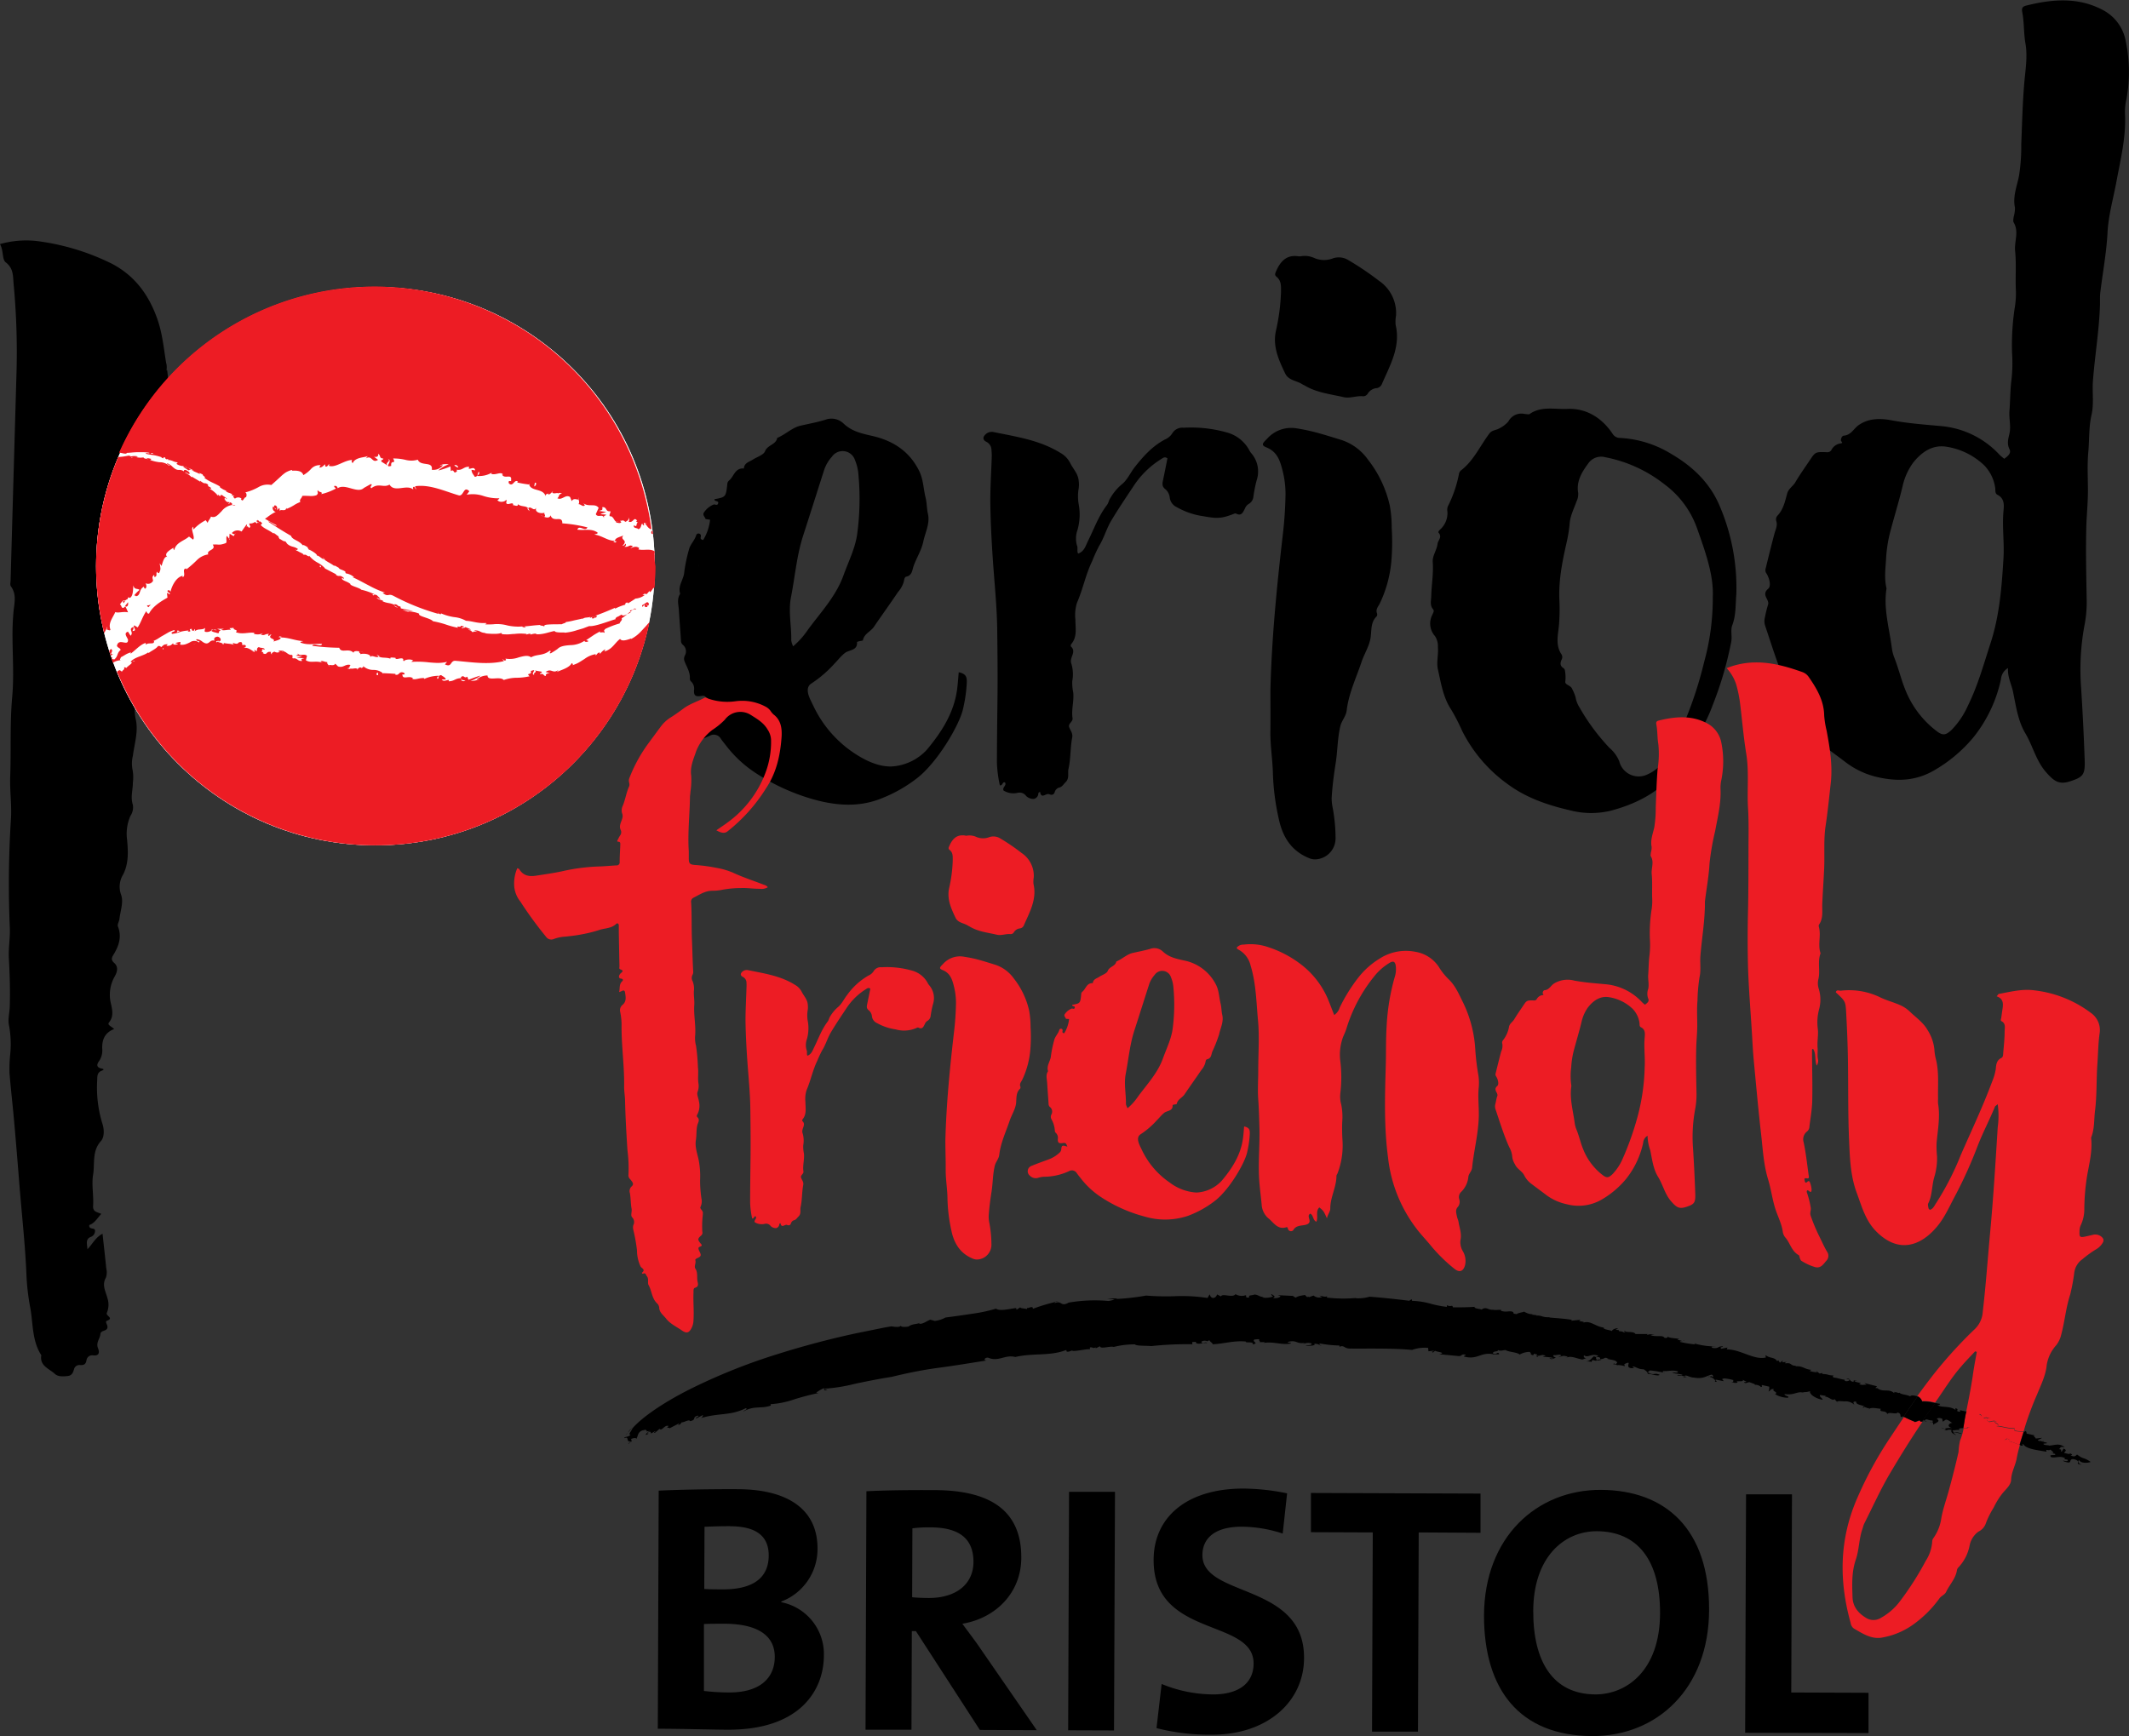 <svg id="Layer_1" data-name="Layer 1" xmlns="http://www.w3.org/2000/svg" viewBox="0 0 523.64 427.1"><rect x="0" y="0" width="523.64" height="427.1" fill="#333333" stroke="none"/><defs><style>.cls-1{fill:#ed1c24;}.cls-2{fill:#fff;}</style></defs><title>pfb-logo</title><path d="M42.74,105.59c-1.18,2.86-2.38,5.74-1.57,9a1.27,1.27,0,0,1,0,.64c-1.16,3.49-.37,7.24-1.35,10.7-.47,1.65,0,3.17-.28,4.76-.48,3.27-.64,6.58-.82,9.89a64.74,64.74,0,0,1-1.68,9.18c-.72,3.6-2,7.08-2.28,10.79a4.37,4.37,0,0,1-.8,1.73c-.3.51-.51,1.24-.11,1.48,2,1.19.54,1.85-.28,2.69a1.06,1.06,0,0,0,0,1.7c1.33.82.79,1.64.37,2.68A9.87,9.87,0,0,0,33.4,177c.66,2.94-.34,6-.72,8.95a7.85,7.85,0,0,0-.08,3.41,10.39,10.39,0,0,1,.08,3.2c0,1.8-.62,3.59,0,5.44a3.8,3.8,0,0,1-.62,2.76,10.93,10.93,0,0,0-.79,5.91c.24,2.8.42,5.74-1,8.5a5.69,5.69,0,0,0-.5,4.9c.68,1.84-.17,4-.39,6-.07.63-.57,1.35-.38,1.84,1,2.58.24,4.79-1.11,7-.41.66-.63,1.24.15,1.94,1.18,1,.8,2.31.1,3.5a9.09,9.09,0,0,0-.81,6.75c.3,1.44.66,3-.53,4.45-.5.61.68,1,1.28,1.61-2.22.84-3,2.5-2.94,4.76a4.7,4.7,0,0,1-.74,3.08c-.61.81-.77,1.59.55,1.87.74.16.66.31,0,.57-1.13.46-1,1.44-1.05,2.43a30.26,30.26,0,0,0,1.26,10.5c.54,1.56.48,3.45-.31,4.32-2.28,2.51-1.49,5.55-1.95,8.3-.41,2.47.17,5.1,0,7.64-.1,1.55.94,1.5,2,2-1,1.12-1.63,2.3-2.94,2.74-.16,1.31,1.5.5,1.41,1.45a1.55,1.55,0,0,1-1,1.46c-1.49.57-.89,1.89-.87,3.06,1.25-1.28,2-2.94,3.72-3.82.31,2.89.64,5.72.92,8.55a4.08,4.08,0,0,1-.07,2.21c-1.1,1.87-.05,3.44.37,5.14a5.14,5.14,0,0,1-.14,3.51c-.43.8,1.87,1.31,0,2-.68.26.53,1.22,0,2-.45.63-1.54.33-1.62,1.35s-1.11,2-.59,3.35c.36.9.48,2-1.2,1.81a1.39,1.39,0,0,0-1.62,1.23c-.17,1-.7,1.2-1.57,1.16a1.34,1.34,0,0,0-1.49,1c-.24.88-.54,1.6-1.62,1.7s-2.32.19-3.1-.54c-1.38-1.29-3.79-1.94-3.33-4.59-2.3-3.55-2-7.71-2.71-11.64A58.12,58.12,0,0,1,6.52,314c-.28-7.31-1.1-14.57-1.69-21.85-.43-5.35-.85-10.7-1.33-16C3.14,272,2.66,268,2.34,264a33.91,33.91,0,0,1,.16-4.5,25.38,25.38,0,0,0-.25-7.07c-.38-1.63.1-3.19.15-4.78.12-4,0-7.95-.22-11.92-.13-2.45.33-4.93.24-7.38a250.32,250.32,0,0,1,.26-26.7c.25-3.52-.3-7.09-.17-10.62.24-6.52-.1-13,.49-19.58.44-4.8.11-9.66.08-14.5a63,63,0,0,1,.24-6.44c.2-2.1.83-4.26-.63-6.24-.26-.35-.1-1-.08-1.57Q3.33,117,4.07,91.36a179,179,0,0,0-.73-21.6c-.16-1.82,0-3.72-1.89-5.19-1-.73-.51-2.85-1.45-4.52a23.6,23.6,0,0,1,9-.76,57.86,57.86,0,0,1,18.44,5.55c5.78,3,9.24,7.8,11.32,13.82,1.19,3.45,1.52,7.06,2.1,10.61.39,1.27-.13,2.31.25,1.72"/><path d="M173.55,127.7c-.16-.56-.86-1-.38-1.67a5.25,5.25,0,0,1,2.36-1.91c.35-.12.92.4,1.11-.31s-1-.33-.91-1c2.79-.52,2.81-.52,3.17-3.83.06-.51.35-.69.67-1,1-1.06,1.35-2.91,3.39-2.72.09-1.42,1.37-1.64,2.27-2.23s2.58-1.11,2.93-2c.62-1.61,2.71-1.61,3-3.3,2-.82,3.69-2.54,5.71-3s4.13-.85,6.11-1.46a4.28,4.28,0,0,1,4.46.89c2.07,2,4.57,2.5,7.2,3.11,5.05,1.17,9.09,3.78,11.47,8.66,1,2.07,1,4.3,1.53,6.43.33,1.31.29,2.71.59,4.06.54,2.39-.66,4.54-1.13,6.78s-1.67,4-2.39,6.05c-.37,1-.33,2.32-1.82,2.62-.34.07-.5.57-.54,1a6.37,6.37,0,0,1-1.47,2.76c-1.94,2.9-4,5.73-5.95,8.6-.8,1.16-2.39,1.68-2.69,3.28,0,.12-.55.15-.83.23a2.3,2.3,0,0,0-.62.2c.18,2.16-1.95,1.88-3,2.72s-1.68,1.73-2.53,2.58a29,29,0,0,1-5.58,4.83c-2.07,1.22-.44,3.88.35,5.54a28.65,28.65,0,0,0,9.7,11.43c2.74,1.86,6,3.55,9.39,3.53a12.77,12.77,0,0,0,8.83-4.11c3.61-4.32,6.64-9,7.44-14.75.2-1.43.28-2.88.42-4.33,2,.45,2.07,1.29,1.94,3.2a36.43,36.43,0,0,1-.94,6.05c-.94,3.89-6.29,13-11.3,16.85a35.21,35.21,0,0,1-9.37,5.19c-5,1.84-10.1,1.52-15.13.24a51.35,51.35,0,0,1-15.42-6.92,29.27,29.27,0,0,1-7-6.56c-.42-.54-.87-1.07-1.26-1.64a2,2,0,0,0-2.77-.78,21,21,0,0,1-8.87,2,8.51,8.51,0,0,0-2,.4c-1.06.25-.27,1.09-1,.37-1.24-1.15-.93-2.21.64-2.87,1.83-.77,1.94-3.2,3.82-3.85a11.3,11.3,0,0,0,4.1-2.43,1.81,1.81,0,0,0,.66-1.33c.11-1.29.41-1.37,2.15-.79-.37-.81-.39-1.5-1.54-1.3-1.42.25-1.91-.08-1.82-1.4a2.44,2.44,0,0,0-.79-2.22.92.92,0,0,1-.24-.63c.12-1.54-.72-2.78-1.24-4.12a1.74,1.74,0,0,1,0-1.54,2.07,2.07,0,0,0-.51-2.69,1.32,1.32,0,0,1-.43-1c-.15-2.5-.37-5-.52-7.51-.08-1.35-.55-2.74.33-4-.66-2,.89-3.53,1-5.38a37.78,37.78,0,0,1,1.1-5.32c.3-1.44,1.4-2.35,1.81-3.66a.59.59,0,0,1,.69-.48c.47.11.56.43.45.87s.07.58.59.73a11.93,11.93,0,0,0,1.71-5ZM195.08,159a20.25,20.25,0,0,0,3.68-4.14c3.15-4.29,6.87-8.19,8.71-13.34,1.21-3.37,2.88-6.61,3.37-10.2a64.8,64.8,0,0,0,.31-14.4,11.65,11.65,0,0,0-.88-3.78,3.19,3.19,0,0,0-5.63-.81,9.4,9.4,0,0,0-1.88,3.12c-1.75,5.44-3.46,10.89-5.22,16.32-1.6,4.95-2,10.12-3,15.19-.68,3.52.16,7.06.07,10.59A4.8,4.8,0,0,0,195.08,159Zm-26-14q-.2,2.87-.38,5.74c-.17,2.71.05,4.25.77,5.42C169.67,154.78,169.56,145.68,169.08,144.92ZM173.59,161c-.71,2.62.31,5.43,2.15,6.26C175,165.07,174.29,163,173.59,161Zm-2.81-16.57a6.37,6.37,0,0,0,.93-5.57c-.28,1.35,0,2.73-1.44,3.25-.28.1-.33.42-.13.53C170.89,143,170.25,143.93,170.78,144.41Z"/><path d="M265.17,136.19c1.49-.49,1.84-1.89,2.36-2.95,1.51-3,2.63-6.27,4.74-9,.39-.5.47-1.23.84-1.74a13,13,0,0,1,2.64-3.21c1.5-1.11,2.21-2.92,3.34-4.36,2.13-2.7,4.36-5.19,7.44-6.81a4,4,0,0,0,1.91-1.69,2.89,2.89,0,0,1,2.69-1.2,32.18,32.18,0,0,1,10.62,1.16,8.9,8.9,0,0,1,5.51,4.35,4,4,0,0,0,.48.73,6.88,6.88,0,0,1,1.32,6.77,35.32,35.32,0,0,0-.77,3.87,2.32,2.32,0,0,1-1.08,1.82,2.24,2.24,0,0,0-1,1.15c-.47.93-.85,2-2.23,1.25a.63.63,0,0,0-.42.05c-3.26,1.28-4.35,1.19-7.58.62a18.46,18.46,0,0,1-6.53-2.22,3,3,0,0,1-1.74-2.34,3.09,3.09,0,0,0-1.09-2.09c-.91-.71-.73-1.47-.54-2.34.37-1.77.72-3.54,1.06-5.25-.7-.5-1.11-.08-1.51.16a21.89,21.89,0,0,0-6.95,6.86c-1.82,2.73-3.65,5.45-5.34,8.27-1.2,2-1.78,4.27-3,6.24a39.09,39.09,0,0,0-1.72,3.77c-1.6,3.29-2.27,6.91-3.74,10.26a10.12,10.12,0,0,0-.38,4.11c0,2.08.5,4.21-1,6-.12.15-.2.53-.12.6,1.52,1.34-.45,2.73.12,4.22a9.06,9.06,0,0,1,.23,4.32,12.13,12.13,0,0,0,.24,2.82c.22,2.12-.5,4.2-.17,6.29.15.95-1.23,1.28-.79,2.32.32.76.89,1.46.71,2.41-.5,2.56-.34,5.19-.92,7.74-.25,1.09.31,2.3-.73,3.3-.46.45-.81,1.08-1.43,1.27a1.58,1.58,0,0,0-1.21,1.1c-.23.73-.73.85-1.37.57-.8-.36-1.95,1.35-2.26-.62-.31.24-.4.28-.41.33a1.4,1.4,0,0,1-1.1,1.44,2.56,2.56,0,0,1-1.9-.71,2,2,0,0,0-2.24-.75,4.62,4.62,0,0,1-3.32-.6c-.39-.79.87-1.26.34-2-.68-.21-.5.85-1.25.72a30.76,30.76,0,0,1-.72-5.49c0-5.41.08-10.82.14-16.23s0-11.1-.07-16.64-.66-11.2-1.05-16.8c-.32-4.66-.57-9.34-.64-14-.05-3.83.22-7.67.34-11.5a11.38,11.38,0,0,0-.06-1.75,2.28,2.28,0,0,0-1.26-2.1c-1-.49-.91-1.29,0-2a2.23,2.23,0,0,1,1.87-.38c5.63,1.15,11.36,2,16.38,5.13a5.87,5.87,0,0,1,2.36,2.45c.73,1.48,2,2.68,2.11,4.48a6.59,6.59,0,0,1,0,1.72,11.27,11.27,0,0,0,0,4,13.9,13.9,0,0,1-.3,6.28,6.22,6.22,0,0,0-.13,3.83C265.18,134.87,264.81,135.52,265.17,136.19Z"/><path d="M312.47,169.69c.31-12.65,1.55-25.22,3-37.77a98.06,98.06,0,0,0,.71-10.28,23.23,23.23,0,0,0-.79-6.11c-.59-2.3-1.31-4.39-3.83-5.43-1.41-.58-1.15-.93.08-2.15a7.93,7.93,0,0,1,7.14-2.59,46.31,46.31,0,0,1,4.8,1c2.16.56,4.28,1.25,6.42,1.9a13,13,0,0,1,6.48,4.84,28.23,28.23,0,0,1,5.34,11.25,30.16,30.16,0,0,1,.48,5.57,55.63,55.63,0,0,1-.09,8.17,30.28,30.28,0,0,1-2.89,10.47c-.41.76-1,1.37-.64,2.33a.86.86,0,0,1-.08.74c-1.54,1.48-1.21,3.44-1.5,5.27-.33,2.11-1.55,3.93-2.24,6-1.32,3.93-3.14,7.7-3.63,11.86-.18,1.5-1.24,2.5-1.57,3.9-.71,3-.66,6-1.13,9s-.83,5.73-1,8.62a10.69,10.69,0,0,0,.22,2.28,41.45,41.45,0,0,1,.74,7.63,5.18,5.18,0,0,1-4.8,5.22,3.7,3.7,0,0,1-1.75-.31c-4.3-1.76-6.45-5.16-7.39-9.53a58.75,58.75,0,0,1-1.47-11.22c-.07-3.43-.66-6.84-.62-10.29S312.47,173.13,312.47,169.69Z"/><path d="M319.86,63.06a5.62,5.62,0,0,1,3.21.33,6.07,6.07,0,0,0,4.87.13,4.52,4.52,0,0,1,3.78.52,71.87,71.87,0,0,1,7.4,5,9.59,9.59,0,0,1,4.24,8.6,8.46,8.46,0,0,0-.09,2.29c1.25,5.37-1.33,9.82-3.33,14.42a1.71,1.71,0,0,1-1.28,1.13,2.84,2.84,0,0,0-2.28,1.41,1.35,1.35,0,0,1-1.07.6c-1.64-.19-3.26.58-4.82.22-3.22-.75-6.58-1.09-9.51-2.82-.22-.13-.47-.22-.68-.36-1.38-.92-3.36-.89-4.21-2.67-1.56-3.27-3.07-6.54-2.3-10.33a50.16,50.16,0,0,0,1.28-9.68c0-1.37.14-2.78-1.12-3.78-.5-.4-.32-.8-.09-1.34,1.05-2.39,2.51-4.09,5.43-3.69A2.94,2.94,0,0,0,319.86,63.06Z"/><path d="M427.06,146.19c-.22,2.56-.05,5.13-1,7.63-.46,1.23,0,2.7-.25,4.08a88.09,88.09,0,0,1-4.54,15.51c-1.73,4.79-4.47,9-7,13.32-4.18,7.07-10.59,10.74-18.19,12.74a20.67,20.67,0,0,1-10-.14c-5.44-1.26-10.76-3.07-15.32-6.47a36,36,0,0,1-11.11-13,50.34,50.34,0,0,0-2.71-5.27c-2-3-2.51-6.53-3.28-9.92-.4-1.76.17-3.65,0-5.51a4.51,4.51,0,0,0-.71-2.66,4.63,4.63,0,0,1-.69-5.19c.21-.49.57-1,.22-1.41-.86-1-.48-2.14-.46-3.21.07-2.82.58-5.6.37-8.45-.11-1.52,1-2.89,1.18-4.45.11-.9,1.22-1.64.26-2.73-.22-.25.29-.7.6-1a5.41,5.41,0,0,0,1.57-4.18,2.58,2.58,0,0,1,.08-1.25,30.49,30.49,0,0,0,2.74-7.92,1.62,1.62,0,0,1,.43-.92c3.2-2.4,4.76-6.08,7.09-9.16.65-.86,1.68-.77,2.47-1.27a7.07,7.07,0,0,0,2.18-1.67,3.6,3.6,0,0,1,4-1.85c.42,0,1,.2,1.25,0,2.86-2,6.2-1.1,9.23-1.24,4.67-.22,8.53,2.17,11.17,6.14a2.12,2.12,0,0,0,1.89,1,26.71,26.71,0,0,1,12.64,4c5,2.93,9.21,6.85,11.64,12.37A51.16,51.16,0,0,1,427.06,146.19Zm-5.79.63c.25-5.39-1.9-11.28-3.92-17a23,23,0,0,0-8-10.7,33.94,33.94,0,0,0-14.54-6.64,3.87,3.87,0,0,0-4.24,1.63c-1.59,2.17-2.9,4.36-2.4,7.21a4.15,4.15,0,0,1-.4,2c-.62,1.77-1.54,3.53-1.69,5.35a34.63,34.63,0,0,1-.76,4.79c-1.06,4.66-2,9.33-1.78,14.16a47.92,47.92,0,0,1-.08,5.87c-.18,2.53-1,5.09.59,7.48a1.27,1.27,0,0,1,.07,1.24c-.4.86-.5,1.59.46,2.19.33.21.35.69.41,1.14a9.61,9.61,0,0,1,0,2.21c-.08.72,1.37.85,1.69,1.73a10.68,10.68,0,0,1,.86,2.13,6.32,6.32,0,0,0,.87,2.29,51.39,51.39,0,0,0,7.44,10.08,8.81,8.81,0,0,1,2.41,3.28,4.92,4.92,0,0,0,7.05,3.2,9.26,9.26,0,0,0,2.93-2.06,19.61,19.61,0,0,0,3.13-4.39,96.24,96.24,0,0,0,7.79-21.21A58.84,58.84,0,0,0,421.27,146.82Zm-53.86-17.3a5.05,5.05,0,0,1,.77,3.07,16.26,16.26,0,0,1-2.85,8c-.35.57-.38.68-.06,1.14a4,4,0,0,0,1,1.11c.56-.35,1.31-.56,1.63-1.06.6-.92,1.93-1.45,1.64-2.91a6,6,0,0,1,.72-4.12c.29-.55,0-1.33.7-1.82.47-.33.24-1-.13-1C369.42,131.79,369,130.29,367.41,129.52Z"/><path d="M493.88,164.35a3.49,3.49,0,0,0-1.73,2.75,34.25,34.25,0,0,1-6.73,14.24,35.64,35.64,0,0,1-9.4,8c-4.44,2.69-9,3-13.93,1.91a20.35,20.35,0,0,1-8.09-3.69c-1.84-1.4-3.72-2.76-5.56-4.16a9.51,9.51,0,0,1-3-3.45c-.83-1.73-2.85-2.5-3.66-4.37-.41-1-1.08-1.77-1.06-2.91a9.13,9.13,0,0,0-1.19-3.83c-2.13-4.77-3.66-9.75-5.31-14.69a3.72,3.72,0,0,1-.13-2.26,30.37,30.37,0,0,1,.75-3.06c.53-1.31-1.79-2.44.07-4,.78-.67.3-2.72-.6-4a1.64,1.64,0,0,1,0-1.12c.68-2.79,1.37-5.59,2.11-8.37.27-1,.81-2,.49-3.08a1.37,1.37,0,0,1,.24-1.37c1.48-1.53,1.89-3.54,2.41-5.46.33-1.23,1.42-1.78,2-2.77,1.11-1.89,2.4-3.68,3.62-5.51,1.35-2,1.35-2,4.25-1.9a1.09,1.09,0,0,0,1-.52,3,3,0,0,1,2.24-1.64c.85-.08.1-.49.11-.75,0-.53.32-1.14.7-1.16,1.78-.13,2.43-1.7,3.62-2.56,2.44-1.74,5.32-1.74,8.07-1.23,4.08.77,8.2,1.06,12.31,1.44a22.18,22.18,0,0,1,14.39,7.13,13.34,13.34,0,0,0,1.09.9c.89-.64,1.79-1.36,1.28-2.37-.68-1.35-.28-2.6,0-3.83.41-1.88-.16-3.72,0-5.6.2-2.62.17-5.25.52-7.87a37.09,37.09,0,0,0,.12-6.33,61.41,61.41,0,0,1,.62-10.92,21.88,21.88,0,0,0,.33-4.21c-.18-3.34.13-6.72-.2-10-.23-2.34,1-4.74-.35-7-.21-.34-.05-.94,0-1.41a7.57,7.57,0,0,0,.31-2.25c-.58-2.76.5-5.24,1-7.83a45.94,45.94,0,0,0,.55-7.77c.21-5,.31-10,.74-15,.27-3.25.86-6.54.29-9.79-.45-2.57-.29-5.18-.79-7.71-.22-1.15.25-1.4,1-1.6,6.51-1.63,13-2.14,19.14,1.26a10.82,10.82,0,0,1,5.34,7.6A36.85,36.85,0,0,1,523,24.44a13.69,13.69,0,0,0-.34,3.66c.27,5.63-1.08,11-2.09,16.48-.78,4.23-2,8.38-2.22,12.76-.26,4.86-1.17,9.69-1.76,14.54-.13,1-.06,2.1-.09,3.15-.2,6.26-1.25,12.43-1.73,18.66-.21,2.76.28,5.61-.34,8.34-.7,3-.52,6.12-.8,9.17s-.1,6.34-.09,9.51c0,3-.32,5.93-.4,8.91-.16,6.15,0,12.29.1,18.43a29.85,29.85,0,0,1-.58,5.95,59.71,59.71,0,0,0-.8,15.17q.57,8.91.88,17.84c.12,3.53-.38,4.13-3.35,5.13-2.79.94-4,.29-6.15-2.17-2.48-2.84-3.26-6.48-5.11-9.59s-2.32-6.91-3.07-10.46C494.64,168.13,493.75,166.5,493.88,164.35ZM464,144.76c-.79,5,.69,9.81,1.32,14.73A10.25,10.25,0,0,0,466,162c1,2.58,1.63,5.3,2.7,7.89a23.75,23.75,0,0,0,7.57,9.93c1.57,1.22,2.34,1.08,3.8-.32a20.64,20.64,0,0,0,4-6c2.4-4.87,3.83-10.09,5.5-15.22,2.23-6.83,2.77-13.87,3.2-21,.23-3.86-.36-7.7,0-11.56.15-1.55.25-3.11-1.49-4-.7-.37-.43-1.2-.57-1.84a10,10,0,0,0-2.64-5.36,17.3,17.3,0,0,0-9.46-4.64c-3.56-.51-6.2,1.59-8.1,4a15.48,15.48,0,0,0-2.54,5.67c-.85,3.56-1.91,7-2.86,10.56a33.81,33.81,0,0,0-1.22,7.34C463.76,139.84,463.4,142.26,464,144.76Zm-20.55-4.83c-1.11,1.35-2.29,2.64-1.52,3.34,1.38,1.24.71,2.42.61,3.63a10.32,10.32,0,0,0,2.42,7.83,36.89,36.89,0,0,1-1.26-4.1c-.19-1.09-1.63-2.63.79-3.15.13,0,.22-.7.16-1C444.27,144.44,443.88,142.47,443.41,139.93Zm6.24-16.43c1.14.67,1.17.72.29,1.35-.37.26-.56.49-.44.9.2.67.73.54,1.15.32,1.71-.89,2-2.68,2.56-4.28.21-.63-.47-1-.95-1.27a.73.73,0,0,0-1,.09,1,1,0,0,0,0,1.31c.65.9.23,1.13-.66,1.14C450.24,123.08,449.81,123,449.65,123.5Z"/><path class="cls-1" d="M262.18,250.65c-.11-.39-.61-.74-.27-1.18a3.63,3.63,0,0,1,1.66-1.34c.25-.08.65.28.78-.22s-.7-.23-.64-.71c2-.36,2-.36,2.23-2.69,0-.36.25-.48.47-.72.72-.75.95-2,2.38-1.92.06-1,1-1.15,1.6-1.57s1.81-.78,2.06-1.43c.44-1.13,1.9-1.13,2.11-2.32,1.42-.58,2.6-1.78,4-2.1s2.9-.6,4.3-1a3,3,0,0,1,3.14.63c1.45,1.38,3.21,1.76,5.06,2.18a11.22,11.22,0,0,1,8.07,6.09c.71,1.46.7,3,1.08,4.52.23.92.2,1.91.42,2.85.38,1.68-.46,3.19-.79,4.77a36.23,36.23,0,0,1-1.68,4.26c-.26.73-.23,1.63-1.28,1.85-.24.05-.35.4-.38.67a4.4,4.4,0,0,1-1,1.94c-1.36,2-2.79,4-4.18,6.05-.56.82-1.68,1.18-1.89,2.31,0,.09-.38.11-.59.16s-.44.11-.43.14c.12,1.52-1.37,1.32-2.09,1.92s-1.18,1.22-1.78,1.81a20.27,20.27,0,0,1-3.93,3.4c-1.45.86-.31,2.73.24,3.9a20.06,20.06,0,0,0,6.82,8,12,12,0,0,0,6.6,2.48,9,9,0,0,0,6.21-2.89c2.54-3,4.67-6.32,5.23-10.37.14-1,.2-2,.29-3,1.41.32,1.46.91,1.37,2.25a25.39,25.39,0,0,1-.66,4.25c-.66,2.74-4.43,9.17-7.95,11.85a25,25,0,0,1-6.59,3.65,17.65,17.65,0,0,1-10.64.17,36.36,36.36,0,0,1-10.84-4.86,20.53,20.53,0,0,1-4.92-4.61c-.3-.38-.61-.75-.89-1.15a1.42,1.42,0,0,0-1.95-.55,14.75,14.75,0,0,1-6.24,1.38,6,6,0,0,0-1.42.28,2,2,0,0,1-1.94-.52,1.4,1.4,0,0,1,.42-2.45c1.29-.54,2.6-1,3.92-1.49a8,8,0,0,0,2.89-1.71,1.28,1.28,0,0,0,.47-.94c.08-.9.29-1,1.51-.56-.26-.57-.27-1.06-1.08-.91-1,.17-1.35-.06-1.28-1a1.69,1.69,0,0,0-.56-1.56.62.62,0,0,1-.17-.45,6.57,6.57,0,0,0-.87-2.9,1.21,1.21,0,0,1,0-1.08,1.45,1.45,0,0,0-.36-1.89.94.94,0,0,1-.31-.7c-.11-1.76-.26-3.52-.36-5.28-.06-.95-.39-1.93.23-2.82-.46-1.39.63-2.48.71-3.79a28.53,28.53,0,0,1,.77-3.74c.21-1,1-1.65,1.27-2.57a.42.42,0,0,1,.48-.34c.33.07.39.3.32.61s0,.41.42.51a8.3,8.3,0,0,0,1.2-3.5C262.66,250.68,262.42,250.66,262.18,250.65Zm15.15,22a14.12,14.12,0,0,0,2.59-2.91c2.21-3,4.83-5.76,6.12-9.38.85-2.37,2-4.65,2.37-7.17a45.15,45.15,0,0,0,.21-10.13,8.13,8.13,0,0,0-.62-2.66,2.25,2.25,0,0,0-4-.57,6.76,6.76,0,0,0-1.32,2.2c-1.23,3.82-2.43,7.65-3.67,11.47-1.13,3.48-1.44,7.12-2.13,10.68-.48,2.47.11,5,.05,7.45A3.39,3.39,0,0,0,277.33,272.62ZM259,262.75l-.27,4c-.12,1.91,0,3,.54,3.81C259.46,269.69,259.38,263.29,259,262.75Zm3.17,11.3c-.5,1.84.22,3.82,1.51,4.4C263.2,276.92,262.7,275.49,262.21,274.05Zm-2-11.66a4.47,4.47,0,0,0,.65-3.92c-.2.95,0,1.92-1,2.29-.2.07-.24.3-.09.38C260.32,261.43,259.87,262.06,260.24,262.39Z"/><path class="cls-1" d="M198.59,259.72c1-.35,1.29-1.33,1.66-2.08,1.06-2.14,1.85-4.41,3.33-6.33.27-.35.33-.86.59-1.23a9.26,9.26,0,0,1,1.85-2.25c1-.78,1.55-2.05,2.35-3.07A16.74,16.74,0,0,1,213.6,240a2.82,2.82,0,0,0,1.35-1.19,2,2,0,0,1,1.89-.85,22.38,22.38,0,0,1,7.47.82,6.22,6.22,0,0,1,3.87,3.06,2.9,2.9,0,0,0,.34.52,4.84,4.84,0,0,1,.93,4.76,24.68,24.68,0,0,0-.54,2.72,1.61,1.61,0,0,1-.76,1.28,1.58,1.58,0,0,0-.68.81c-.33.65-.6,1.38-1.57.88a.41.41,0,0,0-.3,0,7.55,7.55,0,0,1-5.33.43,13.15,13.15,0,0,1-4.59-1.56,2.06,2.06,0,0,1-1.22-1.65,2.15,2.15,0,0,0-.77-1.47c-.64-.5-.51-1-.38-1.64.26-1.24.51-2.49.75-3.69-.49-.35-.78-.06-1.06.11a15.52,15.52,0,0,0-4.89,4.82c-1.28,1.92-2.57,3.83-3.75,5.82-.84,1.42-1.25,3-2.13,4.39A26.51,26.51,0,0,0,201,261c-1.13,2.31-1.6,4.86-2.63,7.21a7.17,7.17,0,0,0-.27,2.89c0,1.46.35,3-.69,4.25-.08.1-.14.37-.09.42,1.07.94-.32,1.92.08,3a6.32,6.32,0,0,1,.16,3,8.2,8.2,0,0,0,.17,2c.16,1.49-.35,2.95-.12,4.42.1.67-.86.9-.55,1.63.23.54.63,1,.5,1.69-.35,1.8-.24,3.65-.65,5.44-.17.77.22,1.62-.51,2.32-.33.31-.57.76-1,.9a1.12,1.12,0,0,0-.85.77c-.16.52-.52.6-1,.4s-1.37.95-1.59-.44c-.21.17-.28.2-.29.23a1,1,0,0,1-.78,1,1.82,1.82,0,0,1-1.33-.5,1.39,1.39,0,0,0-1.58-.52,3.27,3.27,0,0,1-2.34-.42c-.27-.56.61-.88.24-1.44-.48-.15-.35.6-.88.51a21.11,21.11,0,0,1-.5-3.86c0-3.81.06-7.61.1-11.41s0-7.8-.05-11.7-.46-7.88-.74-11.82c-.23-3.28-.4-6.57-.45-9.85,0-2.69.16-5.39.24-8.09a10.11,10.11,0,0,0,0-1.23,1.59,1.59,0,0,0-.89-1.47c-.7-.35-.64-.9,0-1.38a1.58,1.58,0,0,1,1.32-.27c4,.81,8,1.4,11.51,3.61a4.14,4.14,0,0,1,1.66,1.73c.51,1,1.41,1.89,1.48,3.15a4.89,4.89,0,0,1,0,1.21,7.87,7.87,0,0,0,0,2.82,9.87,9.87,0,0,1-.21,4.42,4.39,4.39,0,0,0-.09,2.7C198.6,258.79,198.34,259.25,198.59,259.72Z"/><path class="cls-1" d="M232.52,280.58c.22-8.89,1.09-17.73,2.11-26.56a69.86,69.86,0,0,0,.5-7.23,16.79,16.79,0,0,0-.55-4.3c-.41-1.62-.92-3.09-2.69-3.82-1-.41-.81-.65.05-1.51a5.56,5.56,0,0,1,5-1.82c1.13.18,2.27.38,3.37.67,1.52.4,3,.88,4.51,1.34a9.14,9.14,0,0,1,4.56,3.4,19.69,19.69,0,0,1,3.75,7.91,21.75,21.75,0,0,1,.34,3.91,39.22,39.22,0,0,1-.06,5.74,21.31,21.31,0,0,1-2,7.36c-.29.53-.71,1-.45,1.64a.58.58,0,0,1-.06.52c-1.08,1-.85,2.42-1,3.7-.23,1.48-1.09,2.77-1.57,4.19-.93,2.76-2.21,5.42-2.55,8.34-.12,1.06-.87,1.76-1.11,2.75-.5,2.1-.46,4.24-.79,6.35s-.58,4-.71,6.06a7.62,7.62,0,0,0,.16,1.6,29.24,29.24,0,0,1,.52,5.36,3.63,3.63,0,0,1-3.38,3.67,2.61,2.61,0,0,1-1.23-.22c-3-1.24-4.53-3.63-5.2-6.7a41,41,0,0,1-1-7.89c0-2.41-.46-4.81-.44-7.23S232.52,283,232.52,280.58Z"/><path class="cls-1" d="M237.72,205.6a4,4,0,0,1,2.26.23,4.24,4.24,0,0,0,3.42.09,3.18,3.18,0,0,1,2.66.37,48.58,48.58,0,0,1,5.2,3.55,6.75,6.75,0,0,1,3,6,6.29,6.29,0,0,0-.07,1.61c.88,3.77-.93,6.9-2.34,10.14a1.24,1.24,0,0,1-.9.8,2,2,0,0,0-1.6,1,.93.93,0,0,1-.75.42c-1.15-.14-2.29.41-3.39.15-2.26-.53-4.63-.76-6.69-2-.16-.09-.33-.16-.48-.26-1-.65-2.36-.63-3-1.88-1.1-2.3-2.16-4.6-1.61-7.27a34.73,34.73,0,0,0,.9-6.81c0-1,.1-2-.79-2.66-.35-.28-.23-.56-.06-.94.74-1.68,1.76-2.88,3.82-2.6A1.31,1.31,0,0,0,237.72,205.6Z"/><path class="cls-1" d="M152.28,244.06c.24-.92-.06-1.92.76-2.66.17-.16.38-.56-.33-.65s-.49-.84-.14-1.21,1.05-.71,0-1.06c-.38-.12-.2-.53-.21-.81q-.09-4.12-.16-8.25c0-.56,0-1.12,0-1.68s-.35-.74-.69-.41c-1.13,1.07-2.63,1-4,1.42a33.12,33.12,0,0,1-4.36,1.1c-1.34.27-2.71.43-4.07.57a9.62,9.62,0,0,0-2.81.57,1.58,1.58,0,0,1-2-.57,94.48,94.48,0,0,1-6.27-8.6,7,7,0,0,1-1.51-3.62,9.45,9.45,0,0,1,.74-4.61c.21.09.4.11.46.21.95,1.58,2.37,1.91,4.09,1.64,2.47-.38,4.93-.72,7.36-1.29a47.32,47.32,0,0,1,8.64-1c1.27-.06,2.54-.18,3.81-.25a.74.74,0,0,0,.82-.85c0-1.37.1-2.75.15-4.12,0-.39.12-.84-.53-.86-.29,0-.21-.26-.11-.44.19-.36.36-.73.58-1.07a1.31,1.31,0,0,0,.2-1.31c-.54-1,.05-1.87.3-2.77a1.89,1.89,0,0,0,0-1.42,2.58,2.58,0,0,1,.16-1.8c.65-1.54.87-3.23,1.55-4.74.32-.7-.24-1.24.05-2a36.58,36.58,0,0,1,4.83-8.8c1-1.34,2-2.73,3-4.06a8.88,8.88,0,0,1,2.32-2.13c1.08-.67,2.12-1.41,3.14-2.18,1.57-1.19,3.45-1.74,5.15-2.65.39-.21.69,0,1,.17a14.36,14.36,0,0,0,6.75.64,12.21,12.21,0,0,1,7.52,1.43,3.65,3.65,0,0,1,1,.88,4.76,4.76,0,0,0,.78.94c1.8,1.36,2.09,3.33,2,5.33-.3,4.5-1.19,8.83-3.76,12.72a41.31,41.31,0,0,1-9.58,10.74c-.83.62-1.69.27-2.72-.28,1-.71,1.89-1.28,2.73-1.91a26.61,26.61,0,0,0,9.28-12.06,21.52,21.52,0,0,0,1.44-8.38,4.86,4.86,0,0,0-.8-2.37c-1-1.78-2.69-2.72-4.28-3.73a4.75,4.75,0,0,0-6.29,1.25,17.75,17.75,0,0,1-3.05,2.49,12.1,12.1,0,0,0-4,5.27c-.63,1.89-1.55,3.85-1.21,6.05a18.77,18.77,0,0,1-.2,3.94c0,.41-.1.81-.11,1.22-.06,4.46-.59,8.92-.29,13.39,0,.55,0,1.12,0,1.67,0,1.35.22,1.6,1.58,1.7a40.57,40.57,0,0,1,5.15.69,18.17,18.17,0,0,1,4.1,1.18c2.49,1.17,5.1,2,7.66,3a1.66,1.66,0,0,1,.95.6,3,3,0,0,1-2,.39c-1.53,0-3-.24-4.57-.19a25.53,25.53,0,0,0-4.53.41,12.41,12.41,0,0,1-2.58.26c-1.77,0-3.16,1-4.64,1.73a1.08,1.08,0,0,0-.54,1.16c.19,3.15.07,6.3.21,9.45.11,2.52.15,5.06.3,7.58a1.52,1.52,0,0,1-.15.73,1.62,1.62,0,0,0,0,1.58,5,5,0,0,1,.32,2.4c-.08,1.16.17,2.33.09,3.46-.17,2.59.45,5.14.2,7.73a7.26,7.26,0,0,0,.23,2.3,47.05,47.05,0,0,1,.47,5.28c.17,1.37-.08,2.73.14,4.09a4,4,0,0,1-.23,2c-.24.64.23,1.52.33,2.3a4.59,4.59,0,0,1-.37,3.21c-.15.23-.23.49,0,.7.66.66.2,1.21,0,1.91-.31,1.19-.17,2.49-.37,3.72-.28,1.75.37,3.33.7,5a20.66,20.66,0,0,1,.33,4.85,30.23,30.23,0,0,0,.41,5,3.4,3.4,0,0,1-.34,1.68c-.14.41.77.87.6,1.57,0,.1,0,.2,0,.3a23.85,23.85,0,0,0-.12,4.14.91.91,0,0,1-.29.95c-.86.74-.87,1-.25,1.8.32.43.76.69-.16,1-.49.19-.13.85.1,1.31.39.8.26,1.05-.63,1.45-.24.11-.56.29-.49.5.24.71-.36,1.5,0,2.06.68,1,.32,2.14.55,3.2.12.53.33,1.27-.65,1.54-.43.12-.33.78-.35,1.24-.09,2.24.15,4.47,0,6.71a4.61,4.61,0,0,1-.39,1.77c-.64,1.35-1.26,1.62-2.5.75s-2.87-1.61-3.87-2.92c-.64-.83-1.66-1.47-1.68-2.72a1.69,1.69,0,0,0-.58-1.06c-1.25-1.23-1.23-3.05-2.05-4.49-.29-.51.15-1.46-.4-2.13-.26-.32-.26-.95-.95-.62-.18.08-.32-.19-.23-.26.92-.78-.1-1.05-.37-1.52a9.41,9.41,0,0,1-.88-4,42.68,42.68,0,0,0-.9-5,2.32,2.32,0,0,1,0-1.17,1.63,1.63,0,0,0-.27-1.9c-.49-.5,0-1.43-.17-2.19-.22-1.24-.18-2.53-.4-3.79a1.55,1.55,0,0,1,.43-1.65c.58-.52.38-.93-.53-1.94a1.28,1.28,0,0,1-.25-1,34.39,34.39,0,0,0-.25-5.92c-.26-4-.49-8-.59-12.06,0-1.22-.25-2.44-.23-3.66.08-5.13-.71-10.22-.63-15.35a16.45,16.45,0,0,0-.34-3,1.69,1.69,0,0,1,.59-1.74c1-.84.77-1.95.61-3S152.84,244,152.28,244.06Z"/><path class="cls-1" d="M326.37,299.74c-.82-1.83-.82-1.83-1.87-2.7-1,.95-.22,2.3-.72,3.53-.94-.42-.69-1.61-1.52-2-.63.41-.31.95-.19,1.52s-.07,1-.88,1.21c-1.05.3-2.41.05-3.12,1.36a.76.76,0,0,1-1.28-.32c-.08-.26-.13-.51-.38-.43-2.22.73-3.18-1.24-4.5-2.23a4.85,4.85,0,0,1-1.6-3.39c-.24-2.45-.59-4.88-.67-7.36-.13-3.87.23-7.72.12-11.59-.07-2.29-.12-4.58-.29-6.87s0-4.78,0-7.17c0-4.11.32-8.24-.06-12.31-.42-4.48-.46-9-1.81-13.41a6,6,0,0,0-2.93-3.93c-.21-.11-.44-.22-.49-.52a2.09,2.09,0,0,1,1.73-.74,13.29,13.29,0,0,1,5.9.58,27,27,0,0,1,8.44,4.49,21.27,21.27,0,0,1,6.33,8.25c.53,1.28,1,2.57,1.58,4a3.33,3.33,0,0,0,1.34-1.82,41.3,41.3,0,0,1,4.58-7.38,19.57,19.57,0,0,1,5.25-4.68,11.91,11.91,0,0,1,8.87-1.66,8.55,8.55,0,0,1,5.91,4.06A15.17,15.17,0,0,0,356.4,241c1.63,1.61,2.48,3.69,3.47,5.67a30.47,30.47,0,0,1,3,11.79,59.36,59.36,0,0,0,.75,6.08,12.6,12.6,0,0,1,.06,3.24c-.22,2.59.17,5.15,0,7.74-.21,4-1.21,7.83-1.61,11.77-.09.89-.88,1.47-.93,2.33a5.93,5.93,0,0,1-1.74,3.59,1.73,1.73,0,0,0-.49,1.8,2,2,0,0,1-.32,1.88c-.72.77-.4,1.56-.25,2.36.08.46.32.88.4,1.37.23,1.5.83,2.91.46,4.52a4.39,4.39,0,0,0,.65,2.77,4.69,4.69,0,0,1,.49,3.33c-.43,1.57-1.37,1.9-2.62.9a39.73,39.73,0,0,1-5.68-5.55c-1-1.24-2.14-2.44-3.16-3.7a35.14,35.14,0,0,1-7.49-18.17c-1-7.52-.77-15.06-.55-22.61.09-3.14,0-6.28.2-9.42A53.56,53.56,0,0,1,343,240.51a6.41,6.41,0,0,0,.28-3c-.16-.92-.59-1.16-1.41-.69a14,14,0,0,0-3.92,3.44,38.08,38.08,0,0,0-6.82,12.89c-.21.69-.54,1.34-.81,2a12.58,12.58,0,0,0-.65,6,32.93,32.93,0,0,1,0,7.75,7.24,7.24,0,0,0,.21,2.81,15.23,15.23,0,0,1,.25,4.26,45.2,45.2,0,0,0,.07,4.66,19.29,19.29,0,0,1-1.21,8c-.09.22-.28.43-.28.65,0,2.78-1.54,5.27-1.52,8.07C327.17,298.15,326.5,298.86,326.37,299.74Z"/><path class="cls-1" d="M405.23,279.41a2.17,2.17,0,0,0-1.08,1.72,21.38,21.38,0,0,1-4.22,8.92,22.29,22.29,0,0,1-5.88,5,11.33,11.33,0,0,1-8.73,1.2,12.86,12.86,0,0,1-5.07-2.31c-1.15-.88-2.33-1.73-3.48-2.61a5.93,5.93,0,0,1-1.87-2.16c-.52-1.08-1.79-1.57-2.29-2.74a4.34,4.34,0,0,1-.66-1.82,5.67,5.67,0,0,0-.75-2.4c-1.34-3-2.29-6.1-3.33-9.2a2.27,2.27,0,0,1-.08-1.41c.18-.63.23-1.31.47-1.92.33-.82-1.12-1.53,0-2.51.49-.42.19-1.7-.37-2.51a1,1,0,0,1,0-.7c.43-1.75.86-3.5,1.32-5.24a3.38,3.38,0,0,0,.3-1.93.87.87,0,0,1,.15-.86,7.39,7.39,0,0,0,1.51-3.42c.21-.77.89-1.11,1.26-1.74.7-1.18,1.5-2.3,2.27-3.45s.84-1.27,2.66-1.19a.7.7,0,0,0,.6-.32,1.92,1.92,0,0,1,1.4-1c.53,0,.06-.31.07-.47,0-.33.2-.71.44-.73,1.11-.08,1.52-1.07,2.27-1.6a6.4,6.4,0,0,1,5.06-.77c2.55.48,5.14.66,7.71.9a13.9,13.9,0,0,1,9,4.46,7.59,7.59,0,0,0,.68.57c.56-.4,1.12-.85.8-1.49a3.42,3.42,0,0,1,0-2.4c.25-1.18-.1-2.33,0-3.51.12-1.64.11-3.28.33-4.93a22.73,22.73,0,0,0,.07-4,38.25,38.25,0,0,1,.39-6.84,13.63,13.63,0,0,0,.2-2.64c-.11-2.09.08-4.21-.13-6.29-.15-1.47.65-3-.22-4.4-.13-.21,0-.59,0-.88a4.71,4.71,0,0,0,.2-1.41c-.36-1.73.32-3.28.66-4.9a29.4,29.4,0,0,0,.35-4.87c.13-3.13.2-6.27.46-9.4a23.76,23.76,0,0,0,.18-6.13c-.28-1.61-.18-3.24-.49-4.83-.14-.72.16-.88.65-1,4.08-1,8.17-1.34,12,.79a6.81,6.81,0,0,1,3.35,4.76,23.09,23.09,0,0,1,0,9,8.81,8.81,0,0,0-.22,2.29c.17,3.52-.68,6.89-1.31,10.32a62.63,62.63,0,0,0-1.39,8c-.16,3.05-.73,6.07-1.1,9.1-.08.65,0,1.32-.06,2-.12,3.92-.78,7.79-1.09,11.68-.13,1.73.18,3.51-.21,5.22a41.19,41.19,0,0,0-.5,5.74c-.18,2-.06,4-.06,6s-.2,3.71-.25,5.58c-.1,3.85,0,7.69.07,11.54a19.56,19.56,0,0,1-.36,3.73,37.3,37.3,0,0,0-.5,9.5c.24,3.72.42,7.45.55,11.17.08,2.21-.24,2.58-2.1,3.21s-2.51.18-3.85-1.36c-1.55-1.78-2-4.06-3.2-6s-1.46-4.33-1.92-6.55A11,11,0,0,1,405.23,279.41Zm-18.74-12.27c-.49,3.1.43,6.14.83,9.23a6.6,6.6,0,0,0,.44,1.56c.66,1.61,1,3.32,1.69,4.94a14.92,14.92,0,0,0,4.74,6.22c1,.76,1.46.67,2.38-.2a12.81,12.81,0,0,0,2.5-3.75,71.79,71.79,0,0,0,3.45-9.53,51.23,51.23,0,0,0,2-13.13c.14-2.42-.23-4.83,0-7.24.09-1,.16-2-.93-2.52-.44-.23-.27-.75-.36-1.15a6.25,6.25,0,0,0-1.65-3.36,10.81,10.81,0,0,0-5.92-2.9c-2.23-.32-3.88,1-5.07,2.5a9.64,9.64,0,0,0-1.59,3.55c-.53,2.23-1.19,4.41-1.79,6.62a21.06,21.06,0,0,0-.76,4.59A15.93,15.93,0,0,0,386.49,267.14Zm-12.87-3c-.7.85-1.44,1.66-.95,2.09.86.78.45,1.52.38,2.27a6.43,6.43,0,0,0,1.52,4.91,22.78,22.78,0,0,1-.79-2.57c-.12-.68-1-1.65.5-2,.08,0,.14-.44.1-.66C374.16,267,373.92,265.71,373.62,264.12Zm3.9-10.29c.72.42.73.45.18.84-.23.16-.35.31-.27.56.13.42.45.34.72.2,1.07-.56,1.27-1.68,1.6-2.68.13-.4-.29-.61-.59-.8a.45.45,0,0,0-.64.06.62.62,0,0,0,0,.82c.41.56.15.71-.41.71C377.89,253.56,377.62,253.53,377.52,253.83Z"/><path class="cls-1" d="M424.68,164.37c6.44-2.58,12.51-1.21,18.54.94a3.18,3.18,0,0,1,1.59,1.15c2,2.88,3.8,5.86,3.86,9.57a22.69,22.69,0,0,0,.6,3.72c.8,4.32,1.52,8.61,1,13.06-.39,3.45-.73,6.93-1.25,10.36s-.2,7.06-.36,10.59c-.13,2.87-.34,5.73-.46,8.6-.07,1.64.3,3.51-.77,5.06a.73.73,0,0,0-.09.52c.65,2.16-.32,4.44.44,6.59-.82,2.11,0,4.35-.57,6.49a4.42,4.42,0,0,0,.14,2.3,9.05,9.05,0,0,1,.06,5,12.39,12.39,0,0,0-.31,4.79c.18,1.55-.19,3.09-.05,4.66.08.84-.1,1.75.06,2.65a2,2,0,0,1-.29,1.73c-.53-1.41-.08-2.94-.89-4.13a.33.33,0,0,0-.25.39c0,4.15.15,8.3.05,12.45-.05,2.21-.48,4.4-.73,6.61a1.71,1.71,0,0,1-.68,1,2.44,2.44,0,0,0-.7,2.55c.58,2.75.87,5.57,1.27,8.37.08.56-.19.54-.64.48-.67-.09-.38.43-.34.72s.23.53.58.18.57-.2.69.16a6.2,6.2,0,0,1,.38,1.57c0,.44.05,1.12-.76.42-.32-.28-.51.16-.37.48a22.37,22.37,0,0,1,.91,3.58c.19.73-.28,1.32,0,2.09a44,44,0,0,0,1.94,4.71c.7,1.38,1.3,2.81,2.08,4.13a1.75,1.75,0,0,1-.2,2.3c-.69.8-1.29,1.82-2.63,1.54a13.25,13.25,0,0,1-3.45-1.56c-.18-.09-.27-.38-.37-.59s-.12-.72-.32-.83c-1.72-.94-2.07-2.88-3.2-4.24a2.85,2.85,0,0,1-.7-1.45c-.26-2-1.21-3.76-1.82-5.64-.77-2.39-1.06-4.9-1.8-7.31-1.1-3.59-1.29-7.35-1.71-11.06-.7-6.12-1.25-12.26-1.83-18.39-.18-1.92-.28-3.86-.39-5.79-.33-5.61-.81-11.2-1-16.82-.12-4.71-.12-9.42,0-14.13.1-4.89.1-9.79.11-14.68,0-3.48.1-7-.11-10.44-.27-4.46.28-9-.44-13.38-.66-4.07-1-8.17-1.5-12.25a30.86,30.86,0,0,0-1-4.9A10.92,10.92,0,0,0,424.68,164.37Z"/><path class="cls-1" d="M473,349.41h0Zm0,0h0Zm21.13,5.11c.4-.24.19-.43-.47-.57-.19.13-.17.44-1.33.14.09-.21-.26-.39-.31-.59-.4-.13-.6,0-.63.11l-.39-.43-1.18.16,0-.11c-1.56-.31-.33.46.1.81l-.77-.21c.68.74-1.37.29-2,.17.8.1.61-.5,1.16-.78.09-.21-.86-.3-1.07-.47-1-.09.11.39-.11.63l-.93-.5.3,0a2.78,2.78,0,0,0-1.34-.86c-.27,0-.19.17,0,.31-.37-.33-1-.7-.19-.8,0-.31-.91-.51-1.11-.39.33.36-.29.29-.9.26a14.06,14.06,0,0,1-.87,3,15.18,15.18,0,0,0-.37,2.77c-.71,3.15-1.51,6.29-2.37,9.42-.61,2.28-1.44,4.51-1.87,6.88a11.13,11.13,0,0,1-2,5,1.43,1.43,0,0,0-.24.76,9.84,9.84,0,0,1-1.58,4.74,73.56,73.56,0,0,1-6.66,10.36,14.82,14.82,0,0,1-4.37,3.68,3.44,3.44,0,0,1-3.44.14c-2-1.16-3.47-2.73-3.55-5.24-.1-3.1-.24-6.15.8-9.2.83-2.4.77-5.05,1.61-7.49.16-.44.24-.91.44-1.33,2.13-4.21,4.05-8.52,6.45-12.56,2.53-4.27,5.14-8.49,7.93-12.59a1.1,1.1,0,0,0-.37.07l-.27-.37-1.08.4a30.91,30.91,0,0,1-2.84-1.28q-1.71,2.55-3.41,5.11a93,93,0,0,0-8.35,15.47c-4.17,9.92-4.22,19.91-1.38,30.11a2.07,2.07,0,0,0,.77,1.37c2.21,1.28,4.47,2.8,7.16,2.21a18.61,18.61,0,0,0,7.22-3,28,28,0,0,0,6.68-6.58c.49-.7,1.3-.86,1.67-1.64.84-1.78,2.34-3.25,2.65-5.32a1.36,1.36,0,0,1,.37-.7,10.7,10.7,0,0,0,2.73-5.28,5.55,5.55,0,0,1,2.17-3.5,3.51,3.51,0,0,0,1.77-1.86,21.22,21.22,0,0,1,2-4.07,18.43,18.43,0,0,1,2.18-3.52c.81-1,2.07-2,2.11-3.34.07-1.91,1.07-3.48,1.38-5.31.19-1.07.47-2.14.77-3.21A25,25,0,0,0,494.08,354.52ZM473,349.41h0Zm0,0h0Zm43.92-45.12a2.43,2.43,0,0,0-2.08-.53c-.66.17-1.31.31-2,.46-1.21.26-1.44.1-1.37-1.17a3.63,3.63,0,0,1,.27-1.56,9.17,9.17,0,0,0,.91-4.1,53.57,53.57,0,0,1,.7-8.19c.53-3,1.28-5.92,1-9a1.07,1.07,0,0,1,0-.4c.84-2.1.66-4.34.93-6.52.49-3.87.31-7.75.59-11.62.17-2.48.2-5,.54-7.42a5.14,5.14,0,0,0-2.07-5,28.46,28.46,0,0,0-13.91-5.59c-3-.43-5.89.34-8.8.87-.14,0-.24.26-.54.59,1.81.63,1.61,2,1.4,3.38-.1.6-.16,1.21-.26,1.81,0,.31-.29.74.06.93,1.11.6.77,1.66.76,2.53,0,1.83-.21,3.64-.36,5.45,0,.41-.06.87-.46,1.07-1.17.57-1.26,1.63-1.36,2.73a13.22,13.22,0,0,1-.9,3.1c-2.28,6.14-5.09,12.06-7.69,18a68.83,68.83,0,0,1-6.08,11.87c-.43.63-.71,1.44-1.56,1.66-.16-.19-.3-.27-.31-.39-.06-.4-.23-.88-.07-1.18,1-2,.87-4.3,1.46-6.39a16,16,0,0,0,.71-5.17,23.72,23.72,0,0,1-.11-3.38c.29-3.2.91-6.38.36-9.62a8.05,8.05,0,0,1,0-1.2c-.09-3.34.3-6.69-.6-10a12.45,12.45,0,0,1-.31-2.18,11,11,0,0,0-1.67-4.72c-1.1-1.93-2.93-3.13-4.45-4.62a8.09,8.09,0,0,0-2.34-1.53c-1.67-.74-3.47-1.18-5.07-2a17.53,17.53,0,0,0-9.55-1.53c-.41,0-1-.33-1.16.4,2.33,2.17,2.4,2.15,2.55,5.09.21,3.84.37,7.68.43,11.53.1,6.41,0,12.83.26,19.24.2,4.51.29,9.08,1.87,13.37,1.23,3.3,2.1,6.76,4.72,9.48,5.57,5.72,11.12,3.7,15.13-1.16,1.86-2.24,3-4.92,4.38-7.48a109.43,109.43,0,0,0,5.49-12.14c1.28-3.34,2.95-6.49,4.31-9.8.06-.16.29-.26.68-.61a20.88,20.88,0,0,1,0,5.69c-.54,8.62-1.06,17.22-1.86,25.83-.61,6.55-1.06,13.11-1.83,19.66a6.38,6.38,0,0,1-1.88,4.08,108.34,108.34,0,0,0-8.29,8.85c-2.08,2.48-4,5.05-5.91,7.68a2,2,0,0,1,1.13,1.26,10.64,10.64,0,0,1,3.24.36c2.14-3,4-6.14,6.44-8.92,1.08-1.27,2.27-2.47,3.41-3.7a3.31,3.31,0,0,0,.41.14c-.36,2-.74,3.94-1,5.91-.44,2.9-1,5.79-1.58,8.65l.34.1c-.46.27,1.08.44.23.56l.81.1,0,.11c.66.13,1.2.16,1-.14l.53.46.31-.46c.87.3.13.4.9.93l.9-.13,0,.11,1,0c-.86,0-1.33.49-.66.93.81.1,1.17-.47,2.1,0-1.76-.19,1.64.84-.1,1,2.15.27,2.71.64,4.55.64-.56.8,1.11.71,2.18.8.1-.33.2-.66.29-1a77,77,0,0,1,3.05-8.16c.94-2.34,2.11-4.62,2.35-7.22a9.52,9.52,0,0,1,2.34-4.84,6.58,6.58,0,0,0,1.18-2.44c.9-3.3,1.17-6.72,2.24-10a45.94,45.94,0,0,0,1-5.35,4.83,4.83,0,0,1,2-3.35,28.45,28.45,0,0,1,3.27-2.38,4.45,4.45,0,0,0,1.83-1.84A1,1,0,0,0,516.87,304.29ZM473,349.42h0Zm0,0h0Zm0,0h0Zm0,0h0Z"/><path d="M467.26,342.54a.78.78,0,0,0,.12-.19A.32.32,0,0,0,467.26,342.54Z"/><path d="M439.13,335l.35,0C439.26,334.9,439.17,334.92,439.13,335Z"/><path d="M484,347.34s0,0,0,0l1.18.34Z"/><path d="M378,323.41l.39,0A1.58,1.58,0,0,0,378,323.41Z"/><path d="M414.34,329.78a1,1,0,0,1-.51.06C414.06,329.9,414.25,329.91,414.34,329.78Z"/><path d="M491.74,354.05l-.4-.43C491.32,353.74,491.45,353.93,491.74,354.05Z"/><path d="M509,357.57a.41.41,0,0,0,0-.08S509,357.54,509,357.57Z"/><path d="M502.73,354.53h-.51C502.42,354.57,502.68,354.65,502.73,354.53Z"/><path d="M502,354.54h.25C502.08,354.5,502,354.48,502,354.54Z"/><path d="M155.47,351.33a3.62,3.62,0,0,0-1.05,1.12Z"/><path d="M321.67,318.9l.12-.12C321.68,318.81,321.66,318.86,321.67,318.9Z"/><path d="M156.29,354l-.35.13A.8.8,0,0,0,156.29,354Z"/><path d="M482.52,352.52c-.57.17-1.49-.44-1.55-.15C481.5,352.46,482.18,352.87,482.52,352.52Z"/><path d="M309.63,330.1h-.33A1.07,1.07,0,0,0,309.63,330.1Z"/><path d="M156.29,354l.4-.16a1.06,1.06,0,0,0-.19-.06A.63.63,0,0,1,156.29,354Z"/><path d="M262.72,320.41h0l.11-.06Z"/><path d="M259.56,320.24l.66-.17A1,1,0,0,0,259.56,320.24Z"/><path d="M154.42,352.45l-.6.66A2.87,2.87,0,0,0,154.42,352.45Z"/><path d="M226.09,325.44l.3-.1A.8.8,0,0,0,226.09,325.44Z"/><path d="M416.63,330.36c.07,0,.17.07.26.11S416.92,330.36,416.63,330.36Z"/><path d="M393.88,334.48a1.84,1.84,0,0,0-1.26.19A2.14,2.14,0,0,0,393.88,334.48Z"/><path d="M390,334.13l.14.06Z"/><path d="M414.26,338.57v0l0,0Z"/><path d="M409.45,337.77a1.17,1.17,0,0,0-.31-.19A.78.78,0,0,0,409.45,337.77Z"/><path d="M377.89,333.42h0Z"/><path d="M476,345.2c-.17.24-.34.49-.53.73-.86,1.16-1.68,2.31-2.5,3.48h0l-.21.3a1.1,1.1,0,0,0-.37.07l-.27-.37-1.08.4a30.91,30.91,0,0,1-2.84-1.28c1.13-1.67,2.27-3.32,3.44-5a2,2,0,0,1,1.13,1.26A10.28,10.28,0,0,1,476,345.2Z"/><path d="M471.62,343.59c-1.17,1.63-2.31,3.28-3.44,5l-.16-.14-.49.17c-.17-.29.09-.94-.83-1.11-.36.57-2.11-.3-2.51.39-.29-1.1-2.11-.29-1.6-1.31-1.21-.13-2.74-.51-3,.26l.2-.54c-.14.36-.81-.1-1.24-.17.14-.47-2.18-.4-2-1.31-1.06-.16-.6.51-.43.8a3.08,3.08,0,0,0-2.47-.87c-.29,0-1.6-.17-1.83.07l.39.47-1-1.1c-.49.59-1.27-.59-2.47-.64.17,0,.34-.1.26-.17l-1.31-.2c-.41.37.78.91.56,1.17-2-.34-3.44-1.63-3-2.13a4.29,4.29,0,0,1-1.88.23l.47.23c-1.86-.6-2.28.63-4.91.27-.16.44,1.46.57.8.9a6,6,0,0,1-3.14-.88c1-.5-1-.77-.27-1.21-1-.21-.73.4-1.37.54.21-.17.23-.88.2-1.17l-1.78-.41c-.19.14.24.49-.3.49-.11-.31-1-.6-1.34-.53,0-.21-1.06-.47-1.44-.66-.4,0-1.13.53-1.34-.06.36.14.43-.09.69,0l-1.06-.54c.73.71-2.23.1-1.17.64-.36.27-1.13.1-1.6-.13.77.17.36-.29.54-.41a10.75,10.75,0,0,0-2.2-.41c-1,.1-.36.29-.21.67l-1.8-.36c-.84.07.91.54-.43.51.51-.2-.34-1.1-1.18-1.18.24-.14.17-.39.73,0,.19-.14.11-.33-.23-.59-1.46.31-2,1.16-4.45.73-1.07,0-2-.91-2.35-.27a.28.28,0,0,1,0-.09l-1.71-.17c.24-.36,1.27.27,1.27-.16-1.51-.43-1.61-.09-2.54-.63.66.07,1.54.31,1.43-.2-1.51-.41-2.05,0-3.65-.07-.11.09-.07.24.07.36a26.28,26.28,0,0,0-3.3-.53l-.53.43c1.48,1,1.64,0,2.94.66-.54.43-2.1-.3-2.93-.23,0-.54-.68-.9-1-1.14-1.34,0-1.61-.46-2.5-.67-.87.2,1,.3-.4.41-2.13-.13.49-2.13-1.87-1l.13.5c-.53-.14-1.67-.4-1.94-.19.07-.44-1.66-.13-.56-.49l0,.11c.37.11.44-.11.61-.26-.19-.81-1.71-.66-2.68-1.07.11.09.41,0,.56,0-1.38-.43-.59.13-2.08.17,0,0,0,0,0,0s.2-.56-.64-.51,0,.53-.26.9c-.31,0-.63-.13-1-.17l-.27.53c0-.19-.7-.21-1.33-.16,1.13-.16,1.28-.73,2-1.31.46.31.93.1,1-.13-1.71-.66-2.5.7-3.48-.13,0,.4-.21.47.57.83-.31-.07-.68.24-1.28.3l.29-.07c-1.43-.24-2.63-.93-3.68-.51,0-.09,0-.19.11-.21-1.53-.34-.93-.07-2.31.09l.76-.31c-.4-.53-1.21,0-1.84-.14-.5.34.4.53.49.71-.37-.1-1,.68-1.61,0,.37.11.88.2.94,0a11.13,11.13,0,0,0-2.61-.27l.76-.3c-1.23-.41-1.13.17-2.14,0,.06-.19.23-.29-.71-.46l-.23.37c-1.11-.34-.09-.19-.86-.84a5,5,0,0,0-2.44.66c-.78-.64-2.41-.53-3.48-1.1-.66,0-1.14.3-1.87,0,0,.53-1.1.1-1.26.78.93.59,1.23-.67,1.56.21,0,.11-1.06,0-1.63.14l.27-.09c-3.17-.68-3.92,1.47-7.29.54-.07-.3.57-.17.36-.43-1.13-.31-.76.44-1.8.31l-4.67-.44c2.07-.4-.94-.59-1-.88l-.5.47c-.84-.4.57-.17.1-.46l-1.23.14-.09-.83a9,9,0,0,0-3.94.5c-4.54-.44-10.5-.3-15.08-.33-1.73.07-1.54-1-2.83-.41.14,0,0-.23.06-.34a31,31,0,0,1-4.77-.49c-.56.2.33.44.3.56-.5-.16-.83-.59-1.76-.47.59.46-1.4.5-2.17.46.56-.2,1.71-.07,1.53-.56a2.5,2.5,0,0,0-2.14.21l.46-.37c-2.14.34-1.86-.8-4.15-.23-.17.3.9.1.73.39-2.28.44-4.24-.56-6.78-.13.14,0,.41-.16.3-.21l-1.26,0c.43-.07-.24-.37,0-.56-.1-.3-.64-.09-1.17-.1-.86.56,1.31.93-.54,1.21.63-.8-1.93-.24-1.61-.7-3.11-.26-5.15.53-8.15.68-.09-.41-.71-.6-.8-1l-.68.3v-.11c-1-.24-1.73.27-1,.51.51,0,.68-.4,1.16.07-.74-.36-2.13.46-2.84-.14.14-.06,0-.11,0-.23l-.91.06.07.53a82.75,82.75,0,0,0-10.15.46c-1.43-.14-3.64,0-4-.43a21.12,21.12,0,0,0-5.22.64c-.76-.31-3.38.64-3.34-.19l-1.07.53v-.23c-.91.34-.51-.1-1.43,0v.47c-.9-.13-2.73.43-4.28.4v-.11c-.64.09-.78.4-1.43.27l-.11-.4c-4,1.58-8.15.69-12.53,1.73-2.58-.66-4.11,1.28-6.71.16-.9-.07-1.27.86-.11.66-3.8.59-7.78,1.27-11.8,1.8s-8,1.33-11.8,2.27c-2.85.44-6.09,1.08-9.05,1.71a41.18,41.18,0,0,1-7.45,1.2c-.09.2.43.2.7.26-1.11.44-.68-.26-.84-.4a8.69,8.69,0,0,0-1.91,1.11l.54.1a61.68,61.68,0,0,0-6,1.57,22,22,0,0,1-5.77,1.17l.07.34c-2.43.87-4.1-.09-6.78,1.48.3-.41,1.31-.63.6-.83-3.71,1.9-6.66,1.11-11,2.43a1,1,0,0,0,.5-.77l-1.54.8c-.83,0,.7-.4.36-.64-1.67.34-.26,1-2,1.37-.17-.57-1.64.39-2,.26-.24.11-.34.66-.9.66,0,0,0,0-.07,0s.46-.36.24-.37l-2.34,1.21c0-.33-1.07.11-.2-.56-1-.44-1.61,1.34-2.25.69l-1.16,1c-.6-.1.23-.11.1-.46l-1,.6c-.09-.23-.11-.67-.68-.31-.88.61.88.07-.47.59-.56.39.24-.8,1-.94l-1.07.16.23-.11c-.27,0-.13-.67-1.16,0l.33-.24c-1.53.34-1.36,1.44-1.74,2a2.19,2.19,0,0,0-1.37.21l.21.77c-.11-.56-.88.67-.9.34l.66-.54c-1.4.3-.27-1.36-1.64-.77,0-.47.77-.14,1.53-.8-.69-.16.29-1,.47-1.63,2.41-2.75,7.48-6.24,13.87-9.49a144.94,144.94,0,0,1,21.46-8.66c7.41-2.35,14.53-4.14,19.79-5.25l6.29-1.28c1.5-.3,2.35-.41,2.35-.41s2,.41,2.23-.17c.07.36,1,.37,1.93.21.8-.63,1.76-.54,2.7-.84a.14.14,0,0,0-.07.16c.93.13,1.81-.69,2.74-1l1.07.31a7.2,7.2,0,0,0,2.63-.84c2.05-.26,4.37-.59,6.58-.93a37.41,37.41,0,0,0,5.88-1.26c.8.73,3.58,0,4.91-.14l.13.4.94-.6c-.14.3,1.06.26,1.58.46l.13-.37c0,.39,1.48-.67,1.34.3a43.55,43.55,0,0,1,5.61-1.7c-.14.11-.2.26-.37.37,2-.94,1.47,1,3.57-.2a38,38,0,0,1,9.8-.4,7,7,0,0,0,1.48-.37l-1.84-.26,2.53,0-.27.14a59.17,59.17,0,0,0,7.36-.84,61.53,61.53,0,0,0,7.72.13,42,42,0,0,1,7.38.46l.5-.87c.24.23.06.64.83.88a1.09,1.09,0,0,0,1-.88l1,.49c.24-.87,2.87.46,3.54-.56a3,3,0,0,0,2.5.27c.39.07-.36.68.86.56-.17-.71.46-.4,1.3-.73.94,0,1.37.7,2.33.56l-.41.16A5.06,5.06,0,0,0,313,319c.3-.23-.74-.39-.19-.6.36.31,1.13.57.29.9.63.19,1.87-.06,1.8-.47l-.64-.2,4.11.2c-.81.09.23.24.33.43.49-.5,2-.59,2.25-.68l.59.57.2-.21c0,.07.13.13.2.19l1.14-.41a2.1,2.1,0,0,0,2.08.37l-.63-.33c.51,0,1.3.44,1.9.13-.09.09,0,.2-.09.33a34.92,34.92,0,0,0,7.21.1l-.14.06a9.77,9.77,0,0,0,3.44-.37c2.53.17,6.61.6,9.76,1l.61-.4.06.41a19.43,19.43,0,0,1,4.41.66,25.94,25.94,0,0,0,4.18.83l0-.41c1.1.54,1.27-.26,1.5.53,1.9,0,3.38,0,5.31-.13-.11.46,1.11.43,1.74.67,1.28-.9,1.54.31,3.11,0l-.29.09c.94.06,1.37-.07,2,0l-.06.23c1.41.39,1.64,0,2.68.16.88.3-.26.5,1.2.64.2-.26,1.2-.41,1.78-.57-.57-.5,1.13.88,2.18.5l-.33.19,1.34.16a.29.29,0,0,0-.17.09c1.51-.09,1.37.5,3.44.39l-.29.07c1.86.16,4.12.31,5.55.57l-.06.23c.76-.09,1.51-.16,2.25-.23l-.36.3,1.2.21c-.16,0-.17.09-.07.16,1.78-.53,3,1.11,5.12,1.26l-.29.06c.29.47,1.38.43,2.1.78.1-.34.74-.7,1.56-.69l-.64.37.93.1-.14,0c-.13.46.78.14,1.08.5,1.34.11-.53-.51.51-.33-.29.49,2.18,0,2.5.78l3,0-.21.27a2.69,2.69,0,0,1,1.81-.11c.26.06-.67-.06-.86.1,1.2.56,3-.11,3.38.66.77.16.87-.19.8-.39.11.51,1.93.46,2.81.68l-.5.33c.4-.16.94.1,1.37.2-.3,0-.6,0-.67.19a26,26,0,0,0,3.67.61c-.06,0,0-.11.07-.17a18.34,18.34,0,0,0,5.15.67c-.46.1-1.64-.09-.81.39,1.73.17,1-.41,2.47-.4.19.27-1,.1-.33.59l1.48-.3-.16.46c3.45,0,6.61,2.67,9.59,2l-.07-.61c1,.87,2.21.44,2.83,1.48l.34-.17.36.57.74-.56-.14.46.78-.07c-.09.09.07.26-.06.36,1.77-.33,1.14.73,2.88.53-.16,0-.46.09-.34.17,1.86-.13,2,.68,3.87.87l-.39.29a6.65,6.65,0,0,0,1.84.3l-.29-.37.87.69.74-.13-.09.23c2,.1.88.29,2.94.39-.3,0-.53.29,0,.53.44-.07,1.78.46,2.74.51-.41,0-.09.23,0,.31.51.13,1.14-.07,1-.36l-.77-.2c1.18-.19.6.64,1.81.77,0-.43,0-.43.93-.26h-.7c.1.5,2.48.44,1.11.76.69.43,1.21.13,1.88.24l-.54-.44,3.07.78c-.09.21-.39.27-.31.46h.7l-.3,0c1.4,1.14,2.81,0,4.15,1.24l0-.41.06.2c.56-.17,1,.36,1.33.07-.06.44,1.68.46,2.51.91.37-.26.51-.29,1.43-.09A.79.79,0,0,1,471.62,343.59Z"/><path d="M472.75,349.72l.21-.3C473.19,349.64,473,349.69,472.75,349.72Z"/><path d="M485.16,352.38c.16.13.31.29.1.31C485.34,352.6,485.28,352.5,485.16,352.38Z"/><path d="M498.35,352.09v.3C497.77,352.15,497.81,352,498.35,352.09Z"/><path class="cls-1" d="M497.68,352.25c-.31,1.08-.66,2.15-1,3.23a27.51,27.51,0,0,0-2.64-1c.4-.24.19-.43-.47-.57-.19.13-.17.44-1.33.14.09-.21-.26-.39-.31-.59-.4-.13-.6,0-.63.11l-.39-.43-1.18.16,0-.11c-1.56-.31-.33.46.1.81l-.77-.21c.68.74-1.37.29-2,.17.8.1.61-.5,1.16-.78.09-.21-.86-.3-1.07-.47-1-.09.11.39-.11.63l-.93-.5.3,0a2.78,2.78,0,0,0-1.34-.86c-.27,0-.19.17,0,.31-.37-.33-1-.7-.19-.8,0-.31-.91-.51-1.11-.39.33.36-.29.29-.9.26.23-1.21.39-2.44.64-3.62,0-.16.07-.3.1-.46l.34.1c-.46.27,1.08.44.23.56l.81.1,0,.11c.66.13,1.2.16,1-.14l.53.46.31-.46c.87.3.13.4.9.93l.9-.13,0,.11,1,0c-.86,0-1.33.49-.66.93.81.1,1.17-.47,2.1,0-1.76-.19,1.64.84-.1,1,2.15.27,2.71.64,4.55.64C494.94,352.25,496.61,352.16,497.68,352.25Z"/><path d="M483.62,347.28c0,.16-.07.3-.1.46-.26,1.18-.41,2.41-.64,3.62-.66,0-1.33,0-.91.51-.31-.24-1.5.09-1.71,0,0,.23.07.34.37.49a.44.44,0,0,0-.2.11l.74.63c-1.07-.49-1.38-.76-1.17-1.3-1.3-.24-.49.16-1.84,0,.61-.13.46-.24.11-.34a6,6,0,0,1,1.9-.13c-1.67-.4-.59-1.38.07-1.26-.61-.24-.84-.73-1.64-.83l-.76.51-.14-.71c-.47-.26-1.31-.24-1.3.07,1.2.61-.87,1.13-.87,1.41-.16-.3.09-.57-.39-.7.24,0,.34-.19.14-.36-1.08,0-1.63-.64-1.84.06l-.49-.16h0c.81-1.17,1.64-2.33,2.5-3.48.19-.24.36-.49.53-.73.43.09.83.17,1.17.21,0-.11.13.4-.67.3,1.24.77,2.8.06,4.47,1.18v-.41c1.27.36-.44.78,1.21.88l-.13-.4C483,347.14,483.24,347.17,483.62,347.28Z"/><path d="M511.38,359.21c-.47.21-.11,1,.66,1.13a2.11,2.11,0,0,1-1-.26c0-.31.47-.78-1.08-1.13-1.43,0,.1,1.44-2.35.56l-.21-.19c.4.06.76.23,1.1.09.53-.57-1.2-.19-.57-.66-1.26-.7-2.28,0-3.42-.26-.88-.94,1.47-.16.91-.83l-1.06-.2c1.57.2,0-.59,0-.87-.56.53-1.31-.4-1,.56-2-.4-5-.6-5.72-1.87-.78.19.66.44-.59.37a1.12,1.12,0,0,0-.29-.19c.3-1.07.64-2.14,1-3.23a2.51,2.51,0,0,1,.69.14v.31l2.21.5c-1.1-.1.21.49,0,.73l1.64-.19a8.31,8.31,0,0,1-1.08.54c.07.24.44.26.84.24a.07.07,0,0,0,0,.07l1.4.37c.16.3-1.44.06-.63.49a3.09,3.09,0,0,0,1.16.1.68.68,0,0,1-.26.11c1.4.06,2.61-.8,4.1.4-1.46-.26-.78.19-1.48.47,1.1.09.27.39.73.64l.47-.77c1.21.5,0,.73.23,1.11.43,0,1.46.47,1.33,0,.19.17,1,.44.14.53,1.16.6,1.28,0,1.63-.17,1.84,1.36,1.37.47,3.34,1.81C513.63,359.9,511.85,360.1,511.38,359.21Z"/><path d="M414.87,338.75l-.61-.18c0,.1-.07.22-.37.28Z"/><path d="M385.36,333.84a1,1,0,0,0-.24.1C385.27,333.94,385.33,333.89,385.36,333.84Z"/><path d="M378.05,333.79c.53,0,.08-.22-.15-.37C377.87,333.51,377.87,333.63,378.05,333.79Z"/><path d="M431.78,340.61c-.12,0-.19.07-.2.17C431.75,340.72,431.79,340.67,431.78,340.61Z"/><path d="M477.49,351.24a1.33,1.33,0,0,1-.16-.12A.26.26,0,0,0,477.49,351.24Z"/><path d="M475.15,349.88a2.62,2.62,0,0,0-.53-.07A1,1,0,0,0,475.15,349.88Z"/><path d="M420.58,338.65a1.11,1.11,0,0,0-.51.06A.75.75,0,0,0,420.58,338.65Z"/><path d="M474.07,349.79l-.62-.21,0,.09Z"/><path d="M478.27,351.5a8.13,8.13,0,0,1-.79-.26A1.26,1.26,0,0,0,478.27,351.5Z"/><path d="M448.78,343.48h-.07C448.17,343.56,448.5,343.55,448.78,343.48Z"/><polygon points="471.1 349.87 471.02 349.83 470.8 349.9 471.1 349.87"/><path d="M481,352.37a.78.78,0,0,0-.34,0l.35.14A.23.23,0,0,1,481,352.37Z"/><path d="M458.21,346.38c.22-.13.31-.23.34-.32C458.34,346,458.18,346.07,458.21,346.38Z"/><path d="M179,425.53c-3.48,0-9.82-.21-17.21-.24l.22-58.57c4.95-.24,12.34-.39,19.47-.36,12.6.05,19.62,5.2,19.59,14.59A13.78,13.78,0,0,1,192.17,394v.17a13,13,0,0,1,10.47,13.16C202.59,415.88,196.73,425.6,179,425.53Zm-.86-26.07c-.87,0-3.74,0-5,.07L173.14,416a53.15,53.15,0,0,0,6.26.37c7.39,0,11.14-3.44,11.16-8.74C190.56,401.85,185.53,399.48,178.15,399.46Zm1.48-24c-2.43,0-4.35.07-6.34.15l-.06,15.3c1.39.09,2.78.1,4.61.1,7.73,0,11.22-3.09,11.24-8.3C189.09,378.38,186.58,375.5,179.63,375.48Z"/><path d="M241,425.59l-15.73-24.31h-1l-.09,24.25-11.3,0,.22-58.66c4.61-.24,10.08-.31,16.86-.28,13,.05,21.27,4.6,21.23,16.59,0,8.69-6.31,14.92-14.49,16.28,1.56,2.18,3.29,4.36,4.67,6.45L255,425.65Zm-12.16-49.84a31.37,31.37,0,0,0-4.43.24l-.06,16.95c.78.09,2.35.18,4.08.19,6.78,0,11-3.44,11-8.91C239.41,378.57,236,375.77,228.82,375.75Z"/><path d="M262.72,425.67l.22-58.66,11.3,0L274,425.71Z"/><path d="M298,426.76a52.31,52.31,0,0,1-13.55-1.62l1.26-10.86a33.5,33.5,0,0,0,12.77,2.57c5.3,0,9.83-2.14,9.85-7.61,0-11.21-24.66-6.17-24.59-25.47,0-10.43,8.06-17.61,22.23-17.56a55.39,55.39,0,0,1,10.6,1.17l-1.08,9.9a32.73,32.73,0,0,0-10.08-1.69c-6.6,0-9.66,2.83-9.67,7,0,10.52,25.09,6.7,25,25.3C320.71,418.76,311.55,426.81,298,426.76Z"/><path d="M348.94,377l-.18,49-11.3,0,.18-49-15.21-.06,0-9.65,41.71.15,0,9.65Z"/><path d="M391.59,427.1C373.69,427,365,415.62,365,397.45c.07-19.38,13.06-31,28.79-30.92s26.65,9.48,26.57,29.56C420.31,415.48,407.5,427.16,391.59,427.1Zm1.15-50.4c-8.08,0-15.58,6.37-15.63,19.58-.05,12.43,4.79,20.53,15.3,20.57,7.65,0,15.84-5.85,15.89-19.93C408.35,383.89,402.82,376.74,392.74,376.7Z"/><path d="M429.23,426.29l.22-58.66,11.3,0-.18,48.75,19,.07,0,9.91Z"/><ellipse class="cls-2" cx="92.34" cy="139.29" rx="68.7" ry="68.67"/><path class="cls-1" d="M30.24,148.06a1.52,1.52,0,0,0,.23.36l0-.09a4,4,0,0,1,.27-.46C30.54,147.79,30.36,147.76,30.24,148.06Z"/><path class="cls-1" d="M27.36,161.6c0,.12.08.25.13.37C27.54,161.84,27.82,161.74,27.36,161.6Z"/><path class="cls-1" d="M27.31,159.66a1,1,0,0,0-.42.56c.12.36.24.72.37,1.08l.59-.37C26.62,161.08,28.16,160.15,27.31,159.66Z"/><path class="cls-1" d="M31.21,111.42l-.34,0c.92,0,1.86-.15,2.85-.17l1.5,0a10.17,10.17,0,0,1,1.47.13c.39.38-1.1-.16-.77.26a15.73,15.73,0,0,0,2,.35,16,16,0,0,1,2,.55c-.24,0-.2,0-.31,0,1.31.59,0-.36,1.08.07-.11.12-.07.18.28.39l.41-.1c0,.06,0,.23-.22.24a3.38,3.38,0,0,1,1.31.27,3.39,3.39,0,0,0,1.21.33c.07.11-.32.25-.22.42a3.26,3.26,0,0,0,1.42.49c.08-.14.3,0,.56.14a2.34,2.34,0,0,1,.72.39,3.35,3.35,0,0,1-.72-.39,3.82,3.82,0,0,0-.56-.14h0a8.5,8.5,0,0,0,1.06.79c1,.62.24-.07,1.09.18l-.74-.54,1.46.7-.64-.17c.6.44,1.37.62,2.11,1.06l-.25-.35.9.41c-.1.35,1,.72.36.79,1.43,1.13,2.67,1.36,4.05,2.28-.24-.16-.19,0-.27,0a5,5,0,0,0,1.91,1c-.16,0-.37-.08-.43,0,.93.66.68.23,1.77.87-.37-.08-.33,0-.07.28,0-.14.32,0,.53.06-.68,0-.26.36.07.67a1.22,1.22,0,0,1,1.62,0l-.16.07c.54,1,.68-.39,1.23-.43.26-.29.21-1.13-.19-1.17a13.59,13.59,0,0,0,3.36-1.35,4.32,4.32,0,0,1,3.08-.48c.83-.71,1.56-1.39,2.32-2.09a9.58,9.58,0,0,1,1.23-1,5.91,5.91,0,0,1,1.54-.62l0,.18c.83,0,2.45-.14,2.78,1.1a7.61,7.61,0,0,0,1.92-1.54,2.77,2.77,0,0,1,2.33-.9l-.32.55c.52.17,1.18-.56,1.35-.74.17,0,.09.27.1.44.52.35.68-.37,1-.55l-.08.45c1.62.57,3.77-1.42,5.77-1.45-.35.17-.1.63.07.81.64-1.54,2.91-1.36,3.71-1.76l-.47.59c1.55-1,1.49,1.35,3,.33l-1-.76c.67.18,1.21-.09,1-.72.79.44.15,1.07,1.3,1.17.06.39-.81.3-.41.8l1.6,1h0c-1.11-.76.78-1,0-1.73.92.44-.15,1.42,0,1.73l.11.08-.11-.07c0,.11.25.13.75,0-.18-1.76,1.3-.14.48-1.83a12.31,12.31,0,0,1,3.15.37,5.63,5.63,0,0,0,2.91-.07c.7,1.75,3.81.26,3.44,2.48a3,3,0,0,0,2.71-1.06c-.2-.19-.5.06-.73.14.34-.52,1.65-.52,2.19-.41a7.15,7.15,0,0,0-2.58,1.51,18.87,18.87,0,0,0,3-1l.1,1.16c.92-.71.55,1,1.52,0l-.1-.36c1.48.28,1.67-.81,3.1-.71l-.14.43c.44.26,1.35-.65,1.62.44l-.91-.12c0,.8.57,1.27.79,1.71,1,0,.59-1.21,1.09-1.21,0,.77,0,.4-.51,1a6.13,6.13,0,0,0,3.56-.78.49.49,0,0,1-.07.27c1.06.39,2.36-.64,2.88.15l-.24,0c.59,1.27,2.55-.38,2.21,1.48.31.46-.91-.35-.51.73,1.1.94,1.29-1.25,2.27-.41-.14-.1-.12,0-.22.17a28.81,28.81,0,0,0,2.91.5,1.06,1.06,0,0,1-.06-.19l.27.21-.21,0c.61,1.78,3.46.81,4.09,2.92-.17-.73.56-.57.66-.83a.46.46,0,0,0-.1.26c.43.22.7-.32,1-.49,0,0,0-.07,0-.12.24,0,.25.1.38.22-.12-.19-.24-.18-.35-.1.17.65,1.45-.06,1.56.36.15-.36.47-.13.87,0-1,.1-.57.69-1.16,1.12,1.12.64,2-1.06,3.13-.28l.4,1c.58-1,1.54-.09,1.67-.49a1,1,0,0,1,0-.39.73.73,0,0,1,0,.39c.07.42.3.73,0,1.24.6,0,1.1.8,1.57.26l-.37-.48c1.35,1,2.89-.07,3.75,1.13l-.7,1.55c.49,1,1.79-.24,2,1,0-.62-.12-.49.59-.79-.24-.23-1-.06-1.44-.28l1.43-.47-1.8-.26c1-.31.84-.18.83-.93,1.2-.08.73,1.21,1.93,1,.24.36-.35.77-.1,1.26,1.07-.2,1.09,1.81,2,1.24.12.24-.36-.1-.47.28.6.08,1,.31,1.31-.09l-.38-.37c.38.22.72-.39,1.33.3.6-.17,1.17-.84.7-1.06.24,0,.48.59.13,1,1.18.52,1.27-1.42,2.11-.2.12,0,.22,0,0,0l0,0c-.1,0-.21.06-.21.17a.92.92,0,0,0,.71.31c-1.07-.28-.2,1.39-1.29.61-.22.89.84.55,1.1,1,.82-.33.56-1.18,1-1.47-.11.26.13.36.37.59l0-.75a1.62,1.62,0,0,0,.83.17l-.59.06c.41.29.77,1.29,1.6,1.41a68.7,68.7,0,0,0-130.9-18.87C30.29,111.48,31,111.82,31.21,111.42Zm100.34,7.34c.61-.09.21.85-.15.9ZM112.72,115c-.23.09-.61-.32-1-.45C112.09,114.19,112.58,114.56,112.72,115Zm-75.39-3.58.47.24-.76-.06Z"/><path class="cls-1" d="M160.35,131.36h.22c0-.28-.07-.56-.11-.83A.5.5,0,0,0,160.35,131.36Z"/><path class="cls-1" d="M57.83,124.3c-.32-.13-.57-.14-.6,0a2.3,2.3,0,0,1,.62.08Z"/><path class="cls-1" d="M35.87,150.2h0l-.25.38Z"/><path class="cls-1" d="M32.07,162.89l.13,0-.07,0A.17.17,0,0,0,32.07,162.89Z"/><path class="cls-1" d="M159.13,148.15l-.72.46-.48.3c0,.15,0,.29.13.37l.51-.68c-.17.39.05,1,.64.66.25-.8-.36-.13-.34-.64l.57.34A.47.47,0,0,0,159.13,148.15Z"/><path class="cls-1" d="M161,136.49a.28.28,0,0,1,0-.34c0-.18,0-.35,0-.53-1.34-.77-2.74-.06-4.13-.51.25.11.24-.14.35-.28-.75-.56-1.46-.25-2.17.06.23-.27.47-.29.58-.55-1-.42-.84.32-2.05.17.47-.29.47-.54.22-.77a.79.79,0,0,1-.71.55c1.64-1.62-.87-1.32.3-2.66-.23.39-2.28.54-2.13,1.53l.36,0c-.2.56-.51.17-.83.08s-.48,0-.14,0a.34.34,0,0,1,.14,0c.19,0,.41-.07.46-.18-1.81,0-3.15-1.3-5.06-1.55.24-.14,1.08-.19.71-.55-1.57-1-3-.42-4.9-.66.46-1.29,1.91.61,2.49-.55a34.48,34.48,0,0,0-6.19-1c.06-2.12-2.24,0-2.9-2-.13.67-.83.66-1.5.42,0,0,0,0,0,0l-.09-.05a4.18,4.18,0,0,1-.87-.46l.87.46.1,0c.43-.42-.28-.71.06-1-.81.33-2.59,0-2.08-1.24-.58,1.13-1.25-.52-2,.15a1.62,1.62,0,0,1,.33.71l-.51-.55a.65.65,0,0,1,.18-.16c-.6-.69-1.69-.28-2.51-1,.09.87-1.05.05-1.49.28.11,0,.34-.07.33-.19-.08-.74-1.26.25-1.67-.29-.16-.35.27-.69-.11-.86-.17.53-1.77.75-2.12,0,.25.07.32-.21.53-.38a11.76,11.76,0,0,1-4-.59,8.19,8.19,0,0,0-4.06-.29l.64-.85c-1.43-1.5-1.35,1.34-2.61,1-3.42-1-7.06-2.74-10.63-2.25-.27.26.14.35.16.75-.3-.13-.36-.93-.79-.45l.08.52c-1.59-1.4-4.6.87-5.83-1.21-1.51.88-2.68-.52-4.47.89-.63-.41.62-.94-.19-1l-1.67.94.09-.08c-.76.81-1.9.55-3.12.21s-2.52-.74-3.49,0l.08-.09a.63.63,0,0,0-.83-.53c-.08.27.17.36.42.62a13.73,13.73,0,0,1-3.61,1.38c.49-.66-.64-.32-.85-1-.27.56.36.7-.35,1.28A4.33,4.33,0,0,1,76,122c-.57,0-1.13-.06-1.65,0-.19.75-.74.74-.5,1.51a7.59,7.59,0,0,0-1.56.79,11,11,0,0,1-1.76.88l-.15-.24c0,1.08-1.5.15-1.54.8-.11-.34,0-.55-.17-.79l-.54.62c.19-.43,0-1.39-.66-1.21-.28.92.38.36.34,1l-.59-.76c-.41.31,0,1.31.62,1.31a11.89,11.89,0,0,0-2.09,1.32c-.19.14-.39.26-.58.39.9.55,1.78,1,2.9,1.64-.2.42-1.78-1.22-2.09-.92,1.75,1.16,3.58,2.32,5.61,3.49.27,1,2,1.1,2.89,2.35,0-.26.65.08,1.29.53h0l.09.07c.31.21.63.44.86.63l-.86-.63-.1-.07c-.32,0,.35.47.09.45.69.21,2.37,1.25,2.07,1.57.38-.25,1.21.84,1.85.89a2,2,0,0,1-.4-.48l.54.49a.34.34,0,0,1-.14,0c.64.6,1.61.93,2.45,1.62-.19-.42,1,.45,1.38.56-.1,0-.32-.13-.29-.07.16.36,1.17.47,1.62.9.19.23-.18.17.19.43a3.84,3.84,0,0,1,2.05,1c-.24-.14-.3-.06-.48-.08,1.33.57,2.61,1.32,3.94,2,.66.35,1.32.7,2,1a21.77,21.77,0,0,0,2.08.8l-.61.07c1.49,1.15,1.3.05,2.6.69a55.64,55.64,0,0,0,11.07,4.46c.3,0-.13-.16-.13-.3.31.14.33.42.82.37l0-.19a12.91,12.91,0,0,0,3.24.93,7.35,7.35,0,0,1,2.91.9c1.7.09,2.81.68,4.9.55.62.24-.78.19.08.35.64,0,1.28,0,1.92-.05l-.1,0a9.43,9.43,0,0,1,3.39.3,12.38,12.38,0,0,0,3.75.24l-.1,0c-.05.12.42.27.8.23.13-.08-.12-.13-.35-.23,1-.07,1.65-.16,2.22-.22s1.09-.1,1.9-.15c-.69.21.66.12.74.36.42-.18-.26-.24.68-.42,1.35-.13,2.6-.08,3.74-.11.43-.27,1-.27,1-.54a16.92,16.92,0,0,0,1.93-.38c.61-.15,1.27-.26,2.16-.48l.07.08c.4-.46,1.59-.25,1.87-.53,0,.13-.19.23-.12.3l.78-.32c-.35.2-.49.57.2.42.63-.41-.24-.1.05-.38l.3.24c.51-.21.54-.6-.11-.47,1.76-.61,3.44-1.32,5-2l-.08.26a12.77,12.77,0,0,1,2.52-1c0-.07.15-.26,0-.26.86-.73.25.25,1.19-.55-.23.2-.55.4-.54.53.63-.41,1.28-.8,1.9-1.23a4.23,4.23,0,0,0,2.22-.83c0-.09-.31-.06-.53,0l.49-.36.59.08c.21-.23.41-.46.61-.71l0-.06.15-.09-.12.14.17.25c.52-.4.55-.86,1-1.11l.07,0c.13-1.72.22-3.45.22-5.21C161.05,138.36,161,137.42,161,136.49Z"/><path class="cls-1" d="M36.52,149.38a3.91,3.91,0,0,1,.56-.58c-.36,0-.77.27-.84.07C36.1,149,36.27,149.24,36.52,149.38Z"/><path class="cls-1" d="M30.76,149c0,.07,0,.13-.06.2l.09-.13Z"/><path class="cls-1" d="M31.57,112.1a15.11,15.11,0,0,1-2.48.33,68.8,68.8,0,0,0-3.45,43.37c.2-.55.62-1.11.74-1.61.09.23-.1.42-.12.7.28,0,.81.39.9,0-.63-1.62.65-3,1.2-4.32.64.32,1.88-.19,3.13.07-.1-.27-.34-.81-.59-1.33l-.25,0s0-.09,0-.13c-.17.25-.24.4-.15.38-.86,0-.38-.38-1-.88.31-.33.72-1.22,1.25-.9a1.84,1.84,0,0,1,.65-.4.59.59,0,0,1,.28-.5V147a.88.88,0,0,0,.27.08c.84-.43.76-2.17.85-3.08.27,1.22,1,.64,1.52,1.14A7.44,7.44,0,0,0,33,146.48a.69.69,0,0,1,.47.2c1.22-.2.6-1.69,1.95-2.36a.53.53,0,0,0,.25.51c.49-.22.37-1,.12-1.35a1.38,1.38,0,0,0,1.86-.61c-.11-.75-.36-.89.27-1.45L38,142c1-.42,0-1.11.89-1.41-.37.09,0,.49.23.39.51-1,.34-1.15.15-2.4l.47.66c.29-1,.8-2.84,1.57-2.07-1.37-1,.81-2,1.4-2.48-.16.22,0,.51.14.66.43-1.93,2.41-2.26,3.64-3.35l1,.75c.61-.61-.75-2.6,0-3.17l.11.67a10.63,10.63,0,0,1,3-2.27l.48.66c.15-.59.64-1,.81-1.56,1.05.46,1.74-.44,2.62-1.32a4.09,4.09,0,0,1,2.63-1.54c-.11-.15-.18-.31,0-.33a2.08,2.08,0,0,0-.61-.33l-.1.31-.31.16.36-.48c-.42-.1-.48.18-1.17-.54-.11,0-.2-.11,0,0l0,0c.08,0,.18.07.16,0a2.87,2.87,0,0,0-.69-.49c1,.65,0-.59,1.05.31,0-.34-.84-.67-1.14-1-.68-.22-.31.31-.68.24.06-.07-.17-.23-.43-.46l.14.37a4.34,4.34,0,0,0-.78-.46l.52.24a7.65,7.65,0,0,0-2.08-1.63c.29.08.88.23.33-.26-1.08-.52-.18-.23-.65-.74-1-.59-.39.22-1.79-.82-.16-.1-.08.11.05.26l.19.14a.44.44,0,0,1-.19-.14c-1-.69-1.59-.9-2.5-1.61.41.29.7.57.06.31.35,0-.74-.59-1.08-.91l-.16,0c-.25-.28.1-.14.38,0,0,0,.1,0,.26.06s-.11,0-.26-.06.05.11.24.2c.54.18.57-.29-.2-.75s-.9,0-.81.16c-1.08-.72-1.3,0-2.32-.73a4.83,4.83,0,0,1-.65-.56,4.43,4.43,0,0,0-1.09-.7c-.52.08,1,.57.4.6a3.42,3.42,0,0,0-2.11-.86c-.41,0-.82-.09-1.25-.17a12.44,12.44,0,0,1-1.3-.38l.3-.27a12.25,12.25,0,0,0-1.36-.25l.61.29c-.44,0-1.45-.25-1.09-.43a4.51,4.51,0,0,1-2.14-.11c1,.09,0,0,.74-.08a3.49,3.49,0,0,0-1.86,0C32.25,112.25,31.86,112.09,31.57,112.1Zm8.72,2.16.59.17-.8-.21Zm-7.88-1.81c-.06.15.44.19-.06.25Z"/><path class="cls-1" d="M31.49,148.15c-.28.34-.53.64-.7.88l.12.25C31.57,149.19,31.56,148.69,31.49,148.15Z"/><path class="cls-1" d="M156.43,150a.54.54,0,0,1,.07-.29,5.94,5.94,0,0,1-1.53.47l.1.52c-.37.18-.79.41-1.17.57a1.51,1.51,0,0,1-1,.12l.17-.06c-.08-.39-.76.31-1.27.43-.34.19-.61.58-.27.52-2.11.63-5.16,1.88-6.62,1.75-.52.18-1,.37-1.48.56L142,155a12.73,12.73,0,0,1-3.14.66l0-.06c-.8,0-2.41.05-2.44-.37-1.67.31-2.72.9-4.76.81l.43-.18a4.81,4.81,0,0,0-1.54.24c-.18,0-.05-.09,0-.15-.49-.12-.77.12-1.16.15l.16-.14a12,12,0,0,0-3,0c-.55,0-1.12.1-1.68.11a14.35,14.35,0,0,1-1.63-.08c.39,0,.19-.19,0-.27-.88.4-3.23.15-4.1.09l.56-.11c-1.73.08-1.39-.69-3.1-.61l.92.4c-.67-.17-1.26-.16-1.13.07-.77-.27,0-.34-1.22-.61,0-.14.87.08.51-.17l-1.56-.66h0c1.08.48-.91.17-.2.55-.91-.34.29-.42.2-.55l-.11,0,.11,0a2.22,2.22,0,0,0-.78-.16c0,.6-1.36-.23-.65.49a21.57,21.57,0,0,1-3.2-.87,24.84,24.84,0,0,0-3-.75c-.63-.8-3.83-1.2-3.39-1.86a7.11,7.11,0,0,0-2.74-.54,2,2,0,0,0,.73.19A7.08,7.08,0,0,1,99,150a14,14,0,0,0,2.59.34c-1-.29-2.45-.52-3-.68l-.1-.45c-.91-.08-.55-.56-1.5-.56l.11.17c-1.46-.64-1.64-.3-3-.9l.12-.11c-.44-.27-1.28-.28-1.58-.8l.88.4c0-.28-.6-.7-.84-1-1-.38-.52.24-1,0-.08-.33,0-.14.44-.2a15.34,15.34,0,0,0-3.35-1.15c0-.06,0-.08,0-.08-1-.58-2.16-.74-2.7-1.27l.22.08c-.65-.78-2.33-.92-2.18-1.57-.33-.33.86.55.4-.09-1.11-.9-1.07,0-2-.83.14.11.11,0,.19,0L80,139.89l.08.11-.26-.22.19.1a7,7,0,0,0-2-1.52,6.92,6.92,0,0,1-2-1.69c.25.42-.43,0-.48.08s.08,0,0-.08c-.42-.3-.58-.17-.79-.21a.16.16,0,0,1,0,.07,1,1,0,0,1-.36-.28.51.51,0,0,0,.32.21c-.24-.39-1.27-.65-1.42-.9-.08.1-.4-.16-.77-.42.83.4.4-.06.86,0-1.08-.84-1.62-.42-2.71-1.33l-.49-.66c-.35.21-1.33-.68-1.39-.55a.44.44,0,0,1,.07.2c-.07-.12-.08-.17-.07-.2-.13-.24-.38-.5-.22-.62-.51-.26-1.08-.92-1.4-.88l.4.41c-1.33-1.15-2.5-1.34-3.43-2.34l.36-.44a2,2,0,0,0-.6-.49l-.18.1-.07-.24c-.11-.06-.21-.13-.32-.18l-.12.11a2.2,2.2,0,0,1,.25.17l-.31-.12-.13.12.88.54c-.78-.3-.7-.31-.57.07a2.89,2.89,0,0,1-.61-.41,2,2,0,0,1-1.43.38c.08.16.08.55.3.65-.38,1.23-.65-.81-1.06.56.09-.35.31-.63.16-1-.44.58-.85,1.19-1.27,1.78a1.85,1.85,0,0,0-2.37.35.7.7,0,0,0,.74.27l.12-.2a.17.17,0,0,1-.12.2c-.11.16-.21.34-.31.51l-1-.6-.09,1.24.12.16-.14.08,0-.24-.54-.7c-.37.5.13,1.55-.3,1.78-1.78.64-1.66.21-3.2.36,1,1.41-1.64,1.24-1.1,2.41a5,5,0,0,0-2.8,1.42,25.71,25.71,0,0,1-2.6,2.28l0-.24c-1.26.09.08,1.68-.9,2.17v-.36c-1.59.29-2.7,2.55-3,4,0-.36-.48-.65-.73-.31,0,.48,1.09.58.36.88,0-.24-.36-.4-.48-.29l.12,1.09c-1.68.95-3.63,2.14-4.53,3.92-.46.07-.52-.33-.68-.59-.89,1.26-1.35,2.88-2.12,4l-.84-.52c-.44.52.88,1.28-.36,1.4-.23.07.33-.48.15-1-1.45.56.21,1.23-.69,2.16l-.64-1c-1.14.36-.27,1.25,0,1.94.13,1.9-2.29-.57-2.72,1.54.24.57.69.42.93,1-1.05.87-.54,1.47-1.58,2.36a1.86,1.86,0,0,1-.68-.26c.12.35.24.71.37,1.06a3.73,3.73,0,0,1,1.91-.61c-.44-.17,0-.38,0-.73.37-.17.8-.44,1.22-.69a5.41,5.41,0,0,1,1.27-.52l-.07.34c1.51-1.18,2.43-2.27,3.66-2.65,0-.13.16.34,0,.51.63-.83,2.29.06,2.08-1l-.34.08a8.17,8.17,0,0,0,1.26-.62c.41-.25.81-.54,1.27-.78l1.36-.79a7.23,7.23,0,0,1,1.43-.57c.6.48-1.11.33-.52.93a7.73,7.73,0,0,0,2-.49,8.54,8.54,0,0,1,2.11-.33c-.23.11-.17.17-.28.22,1.48.21-.22-.62,1-.62,0,.3,0,.37.44.51l.33-.5a.63.63,0,0,1-.1.61,2,2,0,0,1,1.32-.48c.53-.07,1-.07,1.26-.38.11.16-.2.71,0,.94a1.9,1.9,0,0,0,1.52-.26c0-.31.27-.29.58-.22a1.2,1.2,0,0,1,.82.08,1.9,1.9,0,0,1-.82-.08,2.16,2.16,0,0,0-.58.22h0c.43.43,1.51.47,1.28.52,1.12.29.2-.32,1.11-.62l-.9-.35h1.64l-.67.24c.72.28,1.53-.11,2.4,0l-.35-.4,1-.09c0,.71,1.23.33.58,1.07,1.74.65,3.06-.1,4.71.18-.28-.06-.2.11-.28.21a2.83,2.83,0,0,0,2.21-.16c-.16.2-.4.22-.44.41,1.12.24.76-.26,2-.21-.4.22-.33.39,0,.54,0-.27.33-.39.57-.42-1.23,1.2,1.26.86.43,1.84.12-.28,2.16-.46,1.74-1.14l-.36,0c.05-.39.47-.14.82-.09s.49,0,.14,0h-.14c-.19,0-.4.07-.42.15,1.85-.07,3.56.78,5.59.88-.2.11-1,.17-.57.41,1.88.65,3.17.19,5.18.28-.11.91-2.12-.35-2.39.47a56.9,56.9,0,0,0,6.63.48c.51,1.48,2.32-.06,3.52,1.24,0-.46.69-.48,1.45-.34h0l.11,0a7.12,7.12,0,0,1,1,.27l-1-.27-.12,0c-.33.31.47.47.2.69.75-.28,2.71-.08,2.48.76.32-.79,1.43.31,2.09-.2a1.49,1.49,0,0,1-.52-.46l.67.35a.53.53,0,0,1-.14.12c.8.45,1.84.12,2.86.54-.3-.58,1.09-.11,1.51-.27-.11,0-.35.06-.3.15.26.5,1.28-.23,1.84.12.25.23-.13.48.31.58.06-.36,1.72-.62,2.26-.1-.28,0-.3.16-.49.29a23.82,23.82,0,0,1,4.38.13c.74.06,1.47.12,2.21.13a10.92,10.92,0,0,0,2.2-.26l-.53.62c1.8.87,1.22-1,2.64-.88,3.87.33,8,1,11.77.1.25-.21-.19-.21-.27-.47.34.05.5.56.9.15l-.15-.32a6.46,6.46,0,0,0,3.3-.32c1.16-.3,2.25-.6,3,0,1.5-.85,2.87-.3,4.59-1.63.7.12-.55.77.31.61.56-.34,1.11-.67,1.64-1.06l-.08.08c.69-.78,1.9-.9,3.2-1a6.42,6.42,0,0,0,3.55-1.11l-.07.08c0,.24.59.32.91.1.05-.2-.21-.19-.5-.29l1.85-1.25c.48-.31.93-.55,1.63-.94-.46.62.71,0,1,.4.23-.47-.45-.35.27-1a20.62,20.62,0,0,1,3.48-1.32c.17-.6.75-.79.49-1.27a10.51,10.51,0,0,0,1.53-1.15c.46-.39,1-.76,1.7-1.3l.07.06,0,0,0,0ZM43.51,155.58l.15-.5.58.18Zm35.42-16c-.54-.23-.29-.48,0-.34Zm17.92,9.35a10.53,10.53,0,0,1,1,.53A1.39,1.39,0,0,1,96.85,148.89Z"/><path class="cls-1" d="M158.9,154l-1.07,1.15a9.07,9.07,0,0,1-2.59,2.05l0-.12c-.78.28-2.32.85-2.72.1-1.36,1-1.85,2.52-3.87,3.1l.26-.49c-.54.08-1.12.81-1.26,1s-.12-.15-.15-.26c-.56,0-.63.49-1,.72l0-.32a6.28,6.28,0,0,0-2.74,1.19c-.48.3-1,.64-1.47.91a8.24,8.24,0,0,1-1.53.63c.34-.21,0-.44-.16-.52-.5,1.17-2.83,1.77-3.64,2.17l.42-.5c-1.5,1.06-1.71-.55-3.18.51l1.09.26c-.72,0-1.24.37-1,.73-.87-.09-.27-.64-1.49-.47-.11-.25.82-.36.34-.61l-1.79-.32h0c1.25.27-.7.84.16,1.15-1-.1,0-1-.16-1.15l-.13,0,.12,0c-.07-.06-.28,0-.79.16.39,1.12-1.35.36-.29,1.3a14.75,14.75,0,0,1-3.35.37,10,10,0,0,0-3,.55c-1-1.05-4,.41-4-1.11a4.07,4.07,0,0,0-2.71,1c.23.1.52-.1.75-.19-.28.38-1.66.55-2.24.54a9,9,0,0,0,2.5-1.31c-1,.2-2.45.85-3,1l-.28-.75c-.86.57-.74-.6-1.6.15l.17.22c-1.6,0-1.63.73-3.14.77l.07-.3c-.51-.13-1.3.55-1.78-.15h1c-.08-.53-.82-.79-1.14-1.07-1,.1-.4.86-.92.9-.19-.51,0-.26.34-.74a8.71,8.71,0,0,0-3.58.78.24.24,0,0,1,0-.19c-1.19-.16-2.33.58-3,.1l.24-.05c-.88-.82-2.56.43-2.6-.85-.42-.29,1,.19.37-.52-1.35-.58-1.07.91-2.26.39.16.06.12,0,.19-.12-.9-.09-2.11-.14-3.12-.18a.69.69,0,0,1,.11.13l-.32-.13h.22a3.7,3.7,0,0,0-2.42-.8,3.7,3.7,0,0,1-2.5-1c.36.49-.44.41-.47.6,0,0,.08-.1,0-.18-.5-.12-.64.25-.86.38l.06.08c-.24,0-.28-.06-.44-.13.17.12.29.11.38.05-.34-.44-1.47.1-1.68-.19-.06.26-.45.11-.9,0,1-.11.4-.49.89-.81-1.31-.4-1.77.83-3.12.32l-.66-.66c-.32.71-1.54.12-1.57.41A.83.83,0,0,1,81,164a.47.47,0,0,1-.12-.27c-.19-.28-.51-.49-.37-.85-.59.05-1.34-.51-1.67-.13l.51.32c-1.65-.67-2.92.16-4.12-.64l.28-1.1c-.77-.65-1.76.23-2.36-.61.18.43.26.33-.38.57.31.15,1,0,1.54.14l-1.33.38,1.9.11c-.89.25-.8.16-.59.68-1.2.1-1.08-.81-2.24-.62-.35-.24.14-.55-.25-.87-1,.18-1.62-1.21-2.43-.78-.19-.16.4,0,.4-.22-.63,0-1.06-.17-1.31.12l.5.24c-.45-.13-.63.3-1.44-.15-.56.14-1,.63-.42.76-.24,0-.66-.39-.41-.68-1.36-.3-.9,1-2.1.24-.12,0-.23,0,0,0l0,0c.1,0,.2,0,.17-.13a1.48,1.48,0,0,0-.82-.18c1.18.15-.18-1,1.15-.48,0-.62-1-.34-1.41-.66-.75.27-.25.84-.64,1.06,0-.18-.23-.24-.54-.38l.23.51a2.61,2.61,0,0,0-.9-.06l.59-.07c-.58-.19-1.37-1.1-2.5-.84.31-.14.94-.41.27-.76-1.21.1-.24-.23-.84-.68-1.18-.09-.33.76-2,.22-.18,0,0,.26.11.41a1.19,1.19,0,0,1,.22.08c-.06,0-.14,0-.22-.08-1.13-.36-1.8-.14-2.89-.59.48.16.84.38.16.51.32-.35-.88-.42-1.3-.69l-.13.22c-.33-.27,0-.34.34-.4,0-.06.09-.11.26-.12s-.1.09-.26.12.08.16.29.15c.57-.14.46-1-.44-1.18-1,.14-.86.76-.71,1-1.25-.35-1.22,1-2.38.6a3.12,3.12,0,0,1-.79-.49,2.67,2.67,0,0,0-1.26-.48c-.42.54,1.09.34.61.81a1.89,1.89,0,0,0-2.22-.05,7.72,7.72,0,0,1-1.14.5,3.05,3.05,0,0,1-1.29.09l.09-.68a5.4,5.4,0,0,0-1.3.3l.7.19c-.37.24-1.37.34-1.2-.2-.75.82-1,.6-1.93.75.92-.28.05.08.58-.47-1.07,0-1.07.32-1.67.75,0-.26-.47-.41-.73-.28-.45.67-1.54,1.09-2.31,1.7l-.08-.17c-1.3.95-3.24,1.07-4.38,2.34a.23.23,0,0,0,.12,0h0c.78.22-.84,1-1.11,1.51-.17-.07-.36-.27-.59-.12.29.49-.36.58-.41.93-.57.14-.31-.6-1.1-.07a.38.38,0,0,0-.16.36l.07.18a.4.4,0,0,0,.1.12H29a68.72,68.72,0,0,0,130.72-12.64C159.4,153.42,159.14,153.72,158.9,154ZM32.49,162.8c.28-.11.57-.33.64-.13Zm7.61-3-.14-.48C40,159.6,40.52,159.49,40.1,159.77Zm7.43-1.33.2-.08.58-.14Zm45.41,7,.06.62C92.39,166.16,92.58,165.51,92.94,165.45Zm20.39,1.78c.23-.08.69.15,1.15.19A.85.85,0,0,1,113.33,167.23Z"/><ellipse class="cls-2" cx="92.34" cy="139.29" rx="68.7" ry="68.67"/><path class="cls-1" d="M30.24,148.06a1.52,1.52,0,0,0,.23.36l0-.09a4,4,0,0,1,.27-.46C30.54,147.79,30.36,147.76,30.24,148.06Z"/><path class="cls-1" d="M27.36,161.6c0,.12.08.25.13.37C27.54,161.84,27.82,161.74,27.36,161.6Z"/><path class="cls-1" d="M27.31,159.66a1,1,0,0,0-.42.56c.12.36.24.72.37,1.08l.59-.37C26.62,161.08,28.16,160.15,27.31,159.66Z"/><path class="cls-1" d="M31.21,111.42l-.34,0c.92,0,1.86-.15,2.85-.17l1.5,0a10.17,10.17,0,0,1,1.47.13c.39.38-1.1-.16-.77.26a15.73,15.73,0,0,0,2,.35,16,16,0,0,1,2,.55c-.24,0-.2,0-.31,0,1.31.59,0-.36,1.08.07-.11.12-.07.18.28.39l.41-.1c0,.06,0,.23-.22.24a3.38,3.38,0,0,1,1.31.27,3.39,3.39,0,0,0,1.21.33c.07.11-.32.25-.22.42a3.26,3.26,0,0,0,1.42.49c.08-.14.3,0,.56.14a2.34,2.34,0,0,1,.72.39,3.35,3.35,0,0,1-.72-.39,3.82,3.82,0,0,0-.56-.14h0a8.5,8.5,0,0,0,1.06.79c1,.62.24-.07,1.09.18l-.74-.54,1.46.7-.64-.17c.6.44,1.37.62,2.11,1.06l-.25-.35.9.41c-.1.35,1,.72.36.79,1.43,1.13,2.67,1.36,4.05,2.28-.24-.16-.19,0-.27,0a5,5,0,0,0,1.91,1c-.16,0-.37-.08-.43,0,.93.66.68.23,1.77.87-.37-.08-.33,0-.07.28,0-.14.32,0,.53.06-.68,0-.26.36.07.67a1.22,1.22,0,0,1,1.62,0l-.16.07c.54,1,.68-.39,1.23-.43.26-.29.21-1.13-.19-1.17a13.59,13.59,0,0,0,3.36-1.35,4.32,4.32,0,0,1,3.08-.48c.83-.71,1.56-1.39,2.32-2.09a9.58,9.58,0,0,1,1.23-1,5.91,5.91,0,0,1,1.54-.62l0,.18c.83,0,2.45-.14,2.78,1.1a7.61,7.61,0,0,0,1.92-1.54,2.77,2.77,0,0,1,2.33-.9l-.32.55c.52.17,1.18-.56,1.35-.74.17,0,.09.27.1.44.52.35.68-.37,1-.55l-.08.45c1.62.57,3.77-1.42,5.77-1.45-.35.17-.1.63.07.81.64-1.54,2.91-1.36,3.71-1.76l-.47.59c1.55-1,1.49,1.35,3,.33l-1-.76c.67.18,1.21-.09,1-.72.79.44.15,1.07,1.3,1.17.06.39-.81.3-.41.8l1.6,1h0c-1.11-.76.78-1,0-1.73.92.44-.15,1.42,0,1.73l.11.08-.11-.07c0,.11.25.13.75,0-.18-1.76,1.3-.14.48-1.83a12.31,12.31,0,0,1,3.15.37,5.63,5.63,0,0,0,2.91-.07c.7,1.75,3.81.26,3.44,2.48a3,3,0,0,0,2.71-1.06c-.2-.19-.5.06-.73.14.34-.52,1.65-.52,2.19-.41a7.15,7.15,0,0,0-2.58,1.51,18.87,18.87,0,0,0,3-1l.1,1.16c.92-.71.55,1,1.52,0l-.1-.36c1.48.28,1.67-.81,3.1-.71l-.14.43c.44.26,1.35-.65,1.62.44l-.91-.12c0,.8.57,1.27.79,1.71,1,0,.59-1.21,1.09-1.21,0,.77,0,.4-.51,1a6.13,6.13,0,0,0,3.56-.78.49.49,0,0,1-.07.27c1.06.39,2.36-.64,2.88.15l-.24,0c.59,1.27,2.55-.38,2.21,1.48.31.46-.91-.35-.51.73,1.1.94,1.29-1.25,2.27-.41-.14-.1-.12,0-.22.17a28.81,28.81,0,0,0,2.91.5,1.06,1.06,0,0,1-.06-.19l.27.21-.21,0c.61,1.78,3.46.81,4.09,2.92-.17-.73.56-.57.66-.83a.46.46,0,0,0-.1.26c.43.22.7-.32,1-.49,0,0,0-.07,0-.12.24,0,.25.1.38.22-.12-.19-.24-.18-.35-.1.17.65,1.45-.06,1.56.36.15-.36.47-.13.87,0-1,.1-.57.69-1.16,1.12,1.12.64,2-1.06,3.13-.28l.4,1c.58-1,1.54-.09,1.67-.49a1,1,0,0,1,0-.39.73.73,0,0,1,0,.39c.07.42.3.73,0,1.24.6,0,1.1.8,1.57.26l-.37-.48c1.35,1,2.89-.07,3.75,1.13l-.7,1.55c.49,1,1.79-.24,2,1,0-.62-.12-.49.59-.79-.24-.23-1-.06-1.44-.28l1.43-.47-1.8-.26c1-.31.84-.18.83-.93,1.2-.08.73,1.21,1.93,1,.24.36-.35.77-.1,1.26,1.07-.2,1.09,1.81,2,1.24.12.24-.36-.1-.47.28.6.08,1,.31,1.31-.09l-.38-.37c.38.22.72-.39,1.33.3.6-.17,1.17-.84.7-1.06.24,0,.48.59.13,1,1.18.52,1.27-1.42,2.11-.2.12,0,.22,0,0,0l0,0c-.1,0-.21.06-.21.17a.92.92,0,0,0,.71.31c-1.07-.28-.2,1.39-1.29.61-.22.89.84.55,1.1,1,.82-.33.56-1.18,1-1.47-.11.26.13.36.37.59l0-.75a1.62,1.62,0,0,0,.83.17l-.59.06c.41.29.77,1.29,1.6,1.41a68.7,68.7,0,0,0-130.9-18.87C30.29,111.48,31,111.82,31.21,111.42Zm100.34,7.34c.61-.09.21.85-.15.9ZM112.72,115c-.23.09-.61-.32-1-.45C112.09,114.19,112.58,114.56,112.72,115Zm-75.39-3.58.47.24-.76-.06Z"/><path class="cls-1" d="M160.35,131.36h.22c0-.28-.07-.56-.11-.83A.5.5,0,0,0,160.35,131.36Z"/><path class="cls-1" d="M57.83,124.3c-.32-.13-.57-.14-.6,0a2.3,2.3,0,0,1,.62.08Z"/><path class="cls-1" d="M35.87,150.2h0l-.25.38Z"/><path class="cls-1" d="M32.07,162.89l.13,0-.07,0A.17.17,0,0,0,32.07,162.89Z"/><path class="cls-1" d="M159.13,148.15l-.72.46-.48.3c0,.15,0,.29.13.37l.51-.68c-.17.39.05,1,.64.66.25-.8-.36-.13-.34-.64l.57.34A.47.47,0,0,0,159.13,148.15Z"/><path class="cls-1" d="M161,136.49a.28.28,0,0,1,0-.34c0-.18,0-.35,0-.53-1.34-.77-2.74-.06-4.13-.51.25.11.24-.14.35-.28-.75-.56-1.46-.25-2.17.06.23-.27.47-.29.58-.55-1-.42-.84.32-2.05.17.47-.29.47-.54.22-.77a.79.79,0,0,1-.71.55c1.64-1.62-.87-1.32.3-2.66-.23.39-2.28.54-2.13,1.53l.36,0c-.2.56-.51.17-.83.08s-.48,0-.14,0a.34.34,0,0,1,.14,0c.19,0,.41-.07.46-.18-1.81,0-3.15-1.3-5.06-1.55.24-.14,1.08-.19.71-.55-1.57-1-3-.42-4.9-.66.46-1.29,1.91.61,2.49-.55a34.48,34.48,0,0,0-6.19-1c.06-2.12-2.24,0-2.9-2-.13.67-.83.66-1.5.42,0,0,0,0,0,0l-.09-.05a4.18,4.18,0,0,1-.87-.46l.87.46.1,0c.43-.42-.28-.71.06-1-.81.33-2.59,0-2.08-1.24-.58,1.13-1.25-.52-2,.15a1.62,1.62,0,0,1,.33.71l-.51-.55a.65.65,0,0,1,.18-.16c-.6-.69-1.69-.28-2.51-1,.09.87-1.05.05-1.49.28.11,0,.34-.07.33-.19-.08-.74-1.26.25-1.67-.29-.16-.35.27-.69-.11-.86-.17.53-1.77.75-2.12,0,.25.07.32-.21.53-.38a11.76,11.76,0,0,1-4-.59,8.19,8.19,0,0,0-4.06-.29l.64-.85c-1.43-1.5-1.35,1.34-2.61,1-3.42-1-7.06-2.74-10.63-2.25-.27.26.14.35.16.75-.3-.13-.36-.93-.79-.45l.08.52c-1.59-1.4-4.6.87-5.83-1.21-1.51.88-2.68-.52-4.47.89-.63-.41.62-.94-.19-1l-1.67.94.09-.08c-.76.81-1.9.55-3.12.21s-2.52-.74-3.49,0l.08-.09a.63.63,0,0,0-.83-.53c-.08.27.17.36.42.62a13.73,13.73,0,0,1-3.61,1.38c.49-.66-.64-.32-.85-1-.27.56.36.7-.35,1.28A4.33,4.33,0,0,1,76,122c-.57,0-1.13-.06-1.65,0-.19.75-.74.74-.5,1.51a7.59,7.59,0,0,0-1.56.79,11,11,0,0,1-1.76.88l-.15-.24c0,1.08-1.5.15-1.54.8-.11-.34,0-.55-.17-.79l-.54.62c.19-.43,0-1.39-.66-1.21-.28.92.38.36.34,1l-.59-.76c-.41.31,0,1.31.62,1.31a11.89,11.89,0,0,0-2.09,1.32c-.19.14-.39.26-.58.39.9.55,1.78,1,2.9,1.64-.2.42-1.78-1.22-2.09-.92,1.75,1.16,3.58,2.32,5.61,3.49.27,1,2,1.1,2.89,2.35,0-.26.65.08,1.29.53h0l.09.07c.31.21.63.44.86.63l-.86-.63-.1-.07c-.32,0,.35.47.09.45.69.21,2.37,1.25,2.07,1.57.38-.25,1.21.84,1.85.89a2,2,0,0,1-.4-.48l.54.49a.34.34,0,0,1-.14,0c.64.6,1.61.93,2.45,1.62-.19-.42,1,.45,1.38.56-.1,0-.32-.13-.29-.07.16.36,1.17.47,1.62.9.19.23-.18.17.19.43a3.84,3.84,0,0,1,2.05,1c-.24-.14-.3-.06-.48-.08,1.33.57,2.61,1.32,3.94,2,.66.35,1.32.7,2,1a21.77,21.77,0,0,0,2.08.8l-.61.07c1.49,1.15,1.3.05,2.6.69a55.64,55.64,0,0,0,11.07,4.46c.3,0-.13-.16-.13-.3.31.14.33.42.82.37l0-.19a12.91,12.91,0,0,0,3.24.93,7.35,7.35,0,0,1,2.91.9c1.7.09,2.81.68,4.9.55.62.24-.78.19.08.35.64,0,1.28,0,1.92-.05l-.1,0a9.43,9.43,0,0,1,3.39.3,12.38,12.38,0,0,0,3.75.24l-.1,0c-.05.12.42.27.8.23.13-.08-.12-.13-.35-.23,1-.07,1.65-.16,2.22-.22s1.09-.1,1.9-.15c-.69.21.66.12.74.36.42-.18-.26-.24.68-.42,1.35-.13,2.6-.08,3.74-.11.43-.27,1-.27,1-.54a16.92,16.92,0,0,0,1.93-.38c.61-.15,1.27-.26,2.16-.48l.07.08c.4-.46,1.59-.25,1.87-.53,0,.13-.19.23-.12.3l.78-.32c-.35.2-.49.57.2.42.63-.41-.24-.1.05-.38l.3.24c.51-.21.54-.6-.11-.47,1.76-.61,3.44-1.32,5-2l-.08.26a12.77,12.77,0,0,1,2.52-1c0-.07.15-.26,0-.26.86-.73.25.25,1.19-.55-.23.2-.55.4-.54.53.63-.41,1.28-.8,1.9-1.23a4.23,4.23,0,0,0,2.22-.83c0-.09-.31-.06-.53,0l.49-.36.59.08c.21-.23.41-.46.61-.71l0-.06.15-.09-.12.14.17.25c.52-.4.55-.86,1-1.11l.07,0c.13-1.72.22-3.45.22-5.21C161.05,138.36,161,137.42,161,136.49Z"/><path class="cls-1" d="M36.52,149.38a3.91,3.91,0,0,1,.56-.58c-.36,0-.77.27-.84.07C36.1,149,36.27,149.24,36.52,149.38Z"/><path class="cls-1" d="M30.76,149c0,.07,0,.13-.06.2l.09-.13Z"/><path class="cls-1" d="M31.57,112.1a15.11,15.11,0,0,1-2.48.33,68.8,68.8,0,0,0-3.45,43.37c.2-.55.62-1.11.74-1.61.09.23-.1.42-.12.7.28,0,.81.39.9,0-.63-1.62.65-3,1.2-4.32.64.32,1.88-.19,3.13.07-.1-.27-.34-.81-.59-1.33l-.25,0s0-.09,0-.13c-.17.25-.24.4-.15.38-.86,0-.38-.38-1-.88.31-.33.72-1.22,1.25-.9a1.84,1.84,0,0,1,.65-.4.59.59,0,0,1,.28-.5V147a.88.88,0,0,0,.27.08c.84-.43.76-2.17.85-3.08.27,1.22,1,.64,1.52,1.14A7.44,7.44,0,0,0,33,146.48a.69.69,0,0,1,.47.2c1.22-.2.6-1.69,1.95-2.36a.53.53,0,0,0,.25.51c.49-.22.37-1,.12-1.35a1.38,1.38,0,0,0,1.86-.61c-.11-.75-.36-.89.27-1.45L38,142c1-.42,0-1.11.89-1.41-.37.09,0,.49.23.39.51-1,.34-1.15.15-2.4l.47.66c.29-1,.8-2.84,1.57-2.07-1.37-1,.81-2,1.4-2.48-.16.22,0,.51.14.66.43-1.93,2.41-2.26,3.64-3.35l1,.75c.61-.61-.75-2.6,0-3.17l.11.67a10.63,10.63,0,0,1,3-2.27l.48.66c.15-.59.64-1,.81-1.56,1.05.46,1.74-.44,2.62-1.32a4.09,4.09,0,0,1,2.63-1.54c-.11-.15-.18-.31,0-.33a2.08,2.08,0,0,0-.61-.33l-.1.31-.31.16.36-.48c-.42-.1-.48.18-1.17-.54-.11,0-.2-.11,0,0l0,0c.08,0,.18.07.16,0a2.87,2.87,0,0,0-.69-.49c1,.65,0-.59,1.05.31,0-.34-.84-.67-1.14-1-.68-.22-.31.31-.68.24.06-.07-.17-.23-.43-.46l.14.37a4.34,4.34,0,0,0-.78-.46l.52.24a7.65,7.65,0,0,0-2.08-1.63c.29.08.88.23.33-.26-1.08-.52-.18-.23-.65-.74-1-.59-.39.22-1.79-.82-.16-.1-.08.11.05.26l.19.14a.44.44,0,0,1-.19-.14c-1-.69-1.59-.9-2.5-1.61.41.29.7.57.06.31.35,0-.74-.59-1.08-.91l-.16,0c-.25-.28.1-.14.38,0,0,0,.1,0,.26.06s-.11,0-.26-.06.05.11.24.2c.54.18.57-.29-.2-.75s-.9,0-.81.16c-1.08-.72-1.3,0-2.32-.73a4.83,4.83,0,0,1-.65-.56,4.43,4.43,0,0,0-1.09-.7c-.52.08,1,.57.4.6a3.42,3.42,0,0,0-2.11-.86c-.41,0-.82-.09-1.25-.17a12.44,12.44,0,0,1-1.3-.38l.3-.27a12.25,12.25,0,0,0-1.36-.25l.61.29c-.44,0-1.45-.25-1.09-.43a4.51,4.51,0,0,1-2.14-.11c1,.09,0,0,.74-.08a3.49,3.49,0,0,0-1.86,0C32.25,112.25,31.86,112.09,31.57,112.1Zm8.72,2.16.59.17-.8-.21Zm-7.88-1.81c-.06.15.44.19-.06.25Z"/><path class="cls-1" d="M31.49,148.15c-.28.34-.53.64-.7.88l.12.25C31.57,149.19,31.56,148.69,31.49,148.15Z"/><path class="cls-1" d="M156.43,150a.54.54,0,0,1,.07-.29,5.94,5.94,0,0,1-1.53.47l.1.52c-.37.18-.79.41-1.17.57a1.51,1.51,0,0,1-1,.12l.17-.06c-.08-.39-.76.31-1.27.43-.34.19-.61.58-.27.52-2.11.63-5.16,1.88-6.62,1.75-.52.18-1,.37-1.48.56L142,155a12.73,12.73,0,0,1-3.14.66l0-.06c-.8,0-2.41.05-2.44-.37-1.67.31-2.72.9-4.76.81l.43-.18a4.81,4.81,0,0,0-1.54.24c-.18,0-.05-.09,0-.15-.49-.12-.77.12-1.16.15l.16-.14a12,12,0,0,0-3,0c-.55,0-1.12.1-1.68.11a14.35,14.35,0,0,1-1.63-.08c.39,0,.19-.19,0-.27-.88.4-3.23.15-4.1.09l.56-.11c-1.73.08-1.39-.69-3.1-.61l.92.4c-.67-.17-1.26-.16-1.13.07-.77-.27,0-.34-1.22-.61,0-.14.87.08.51-.17l-1.56-.66h0c1.08.48-.91.17-.2.55-.91-.34.29-.42.2-.55l-.11,0,.11,0a2.22,2.22,0,0,0-.78-.16c0,.6-1.36-.23-.65.49a21.57,21.57,0,0,1-3.2-.87,24.84,24.84,0,0,0-3-.75c-.63-.8-3.83-1.2-3.39-1.86a7.11,7.11,0,0,0-2.74-.54,2,2,0,0,0,.73.19A7.08,7.08,0,0,1,99,150a14,14,0,0,0,2.59.34c-1-.29-2.45-.52-3-.68l-.1-.45c-.91-.08-.55-.56-1.5-.56l.11.17c-1.46-.64-1.64-.3-3-.9l.12-.11c-.44-.27-1.28-.28-1.58-.8l.88.4c0-.28-.6-.7-.84-1-1-.38-.52.24-1,0-.08-.33,0-.14.44-.2a15.34,15.34,0,0,0-3.35-1.15c0-.06,0-.08,0-.08-1-.58-2.16-.74-2.7-1.27l.22.08c-.65-.78-2.33-.92-2.18-1.57-.33-.33.86.55.4-.09-1.11-.9-1.07,0-2-.83.14.11.11,0,.19,0L80,139.89l.08.11-.26-.22.19.1a7,7,0,0,0-2-1.52,6.92,6.92,0,0,1-2-1.69c.25.42-.43,0-.48.08s.08,0,0-.08c-.42-.3-.58-.17-.79-.21a.16.16,0,0,1,0,.07,1,1,0,0,1-.36-.28.51.51,0,0,0,.32.21c-.24-.39-1.27-.65-1.42-.9-.08.1-.4-.16-.77-.42.83.4.4-.06.86,0-1.08-.84-1.62-.42-2.71-1.33l-.49-.66c-.35.21-1.33-.68-1.39-.55a.44.44,0,0,1,.07.2c-.07-.12-.08-.17-.07-.2-.13-.24-.38-.5-.22-.62-.51-.26-1.08-.92-1.4-.88l.4.41c-1.33-1.15-2.5-1.34-3.43-2.34l.36-.44a2,2,0,0,0-.6-.49l-.18.1-.07-.24c-.11-.06-.21-.13-.32-.18l-.12.11a2.2,2.2,0,0,1,.25.17l-.31-.12-.13.12.88.54c-.78-.3-.7-.31-.57.07a2.89,2.89,0,0,1-.61-.41,2,2,0,0,1-1.43.38c.08.16.08.55.3.65-.38,1.23-.65-.81-1.06.56.09-.35.31-.63.16-1-.44.58-.85,1.19-1.27,1.78a1.85,1.85,0,0,0-2.37.35.7.7,0,0,0,.74.27l.12-.2a.17.17,0,0,1-.12.2c-.11.16-.21.34-.31.51l-1-.6-.09,1.24.12.16-.14.08,0-.24-.54-.7c-.37.5.13,1.55-.3,1.78-1.78.64-1.66.21-3.2.36,1,1.41-1.64,1.24-1.1,2.41a5,5,0,0,0-2.8,1.42,25.71,25.71,0,0,1-2.6,2.28l0-.24c-1.26.09.08,1.68-.9,2.17v-.36c-1.59.29-2.7,2.55-3,4,0-.36-.48-.65-.73-.31,0,.48,1.09.58.36.88,0-.24-.36-.4-.48-.29l.12,1.09c-1.68.95-3.63,2.14-4.53,3.92-.46.07-.52-.33-.68-.59-.89,1.26-1.35,2.88-2.12,4l-.84-.52c-.44.52.88,1.28-.36,1.4-.23.07.33-.48.15-1-1.45.56.21,1.23-.69,2.16l-.64-1c-1.14.36-.27,1.25,0,1.94.13,1.9-2.29-.57-2.72,1.54.24.57.69.42.93,1-1.05.87-.54,1.47-1.58,2.36a1.86,1.86,0,0,1-.68-.26c.12.35.24.71.37,1.06a3.73,3.73,0,0,1,1.91-.61c-.44-.17,0-.38,0-.73.37-.17.8-.44,1.22-.69a5.41,5.41,0,0,1,1.27-.52l-.07.34c1.51-1.18,2.43-2.27,3.66-2.65,0-.13.16.34,0,.51.63-.83,2.29.06,2.08-1l-.34.08a8.17,8.17,0,0,0,1.26-.62c.41-.25.81-.54,1.27-.78l1.36-.79a7.23,7.23,0,0,1,1.43-.57c.6.48-1.11.33-.52.93a7.73,7.73,0,0,0,2-.49,8.54,8.54,0,0,1,2.11-.33c-.23.11-.17.17-.28.22,1.48.21-.22-.62,1-.62,0,.3,0,.37.44.51l.33-.5a.63.63,0,0,1-.1.61,2,2,0,0,1,1.32-.48c.53-.07,1-.07,1.26-.38.11.16-.2.71,0,.94a1.9,1.9,0,0,0,1.52-.26c0-.31.27-.29.58-.22a1.2,1.2,0,0,1,.82.08,1.9,1.9,0,0,1-.82-.08,2.16,2.16,0,0,0-.58.22h0c.43.43,1.51.47,1.28.52,1.12.29.2-.32,1.11-.62l-.9-.35h1.64l-.67.24c.72.28,1.53-.11,2.4,0l-.35-.4,1-.09c0,.71,1.23.33.58,1.07,1.74.65,3.06-.1,4.71.18-.28-.06-.2.11-.28.21a2.83,2.83,0,0,0,2.21-.16c-.16.2-.4.22-.44.41,1.12.24.76-.26,2-.21-.4.22-.33.39,0,.54,0-.27.33-.39.57-.42-1.23,1.2,1.26.86.43,1.84.12-.28,2.16-.46,1.74-1.14l-.36,0c.05-.39.47-.14.82-.09s.49,0,.14,0h-.14c-.19,0-.4.07-.42.15,1.85-.07,3.56.78,5.59.88-.2.11-1,.17-.57.41,1.88.65,3.17.19,5.18.28-.11.91-2.12-.35-2.39.47a56.9,56.9,0,0,0,6.63.48c.51,1.48,2.32-.06,3.52,1.24,0-.46.69-.48,1.45-.34h0l.11,0a7.12,7.12,0,0,1,1,.27l-1-.27-.12,0c-.33.31.47.47.2.69.75-.28,2.71-.08,2.48.76.32-.79,1.43.31,2.09-.2a1.49,1.49,0,0,1-.52-.46l.67.35a.53.53,0,0,1-.14.12c.8.45,1.84.12,2.86.54-.3-.58,1.09-.11,1.51-.27-.11,0-.35.06-.3.15.26.5,1.28-.23,1.84.12.25.23-.13.48.31.58.06-.36,1.72-.62,2.26-.1-.28,0-.3.16-.49.29a23.82,23.82,0,0,1,4.38.13c.74.06,1.47.12,2.21.13a10.92,10.92,0,0,0,2.2-.26l-.53.62c1.8.87,1.22-1,2.64-.88,3.87.33,8,1,11.77.1.25-.21-.19-.21-.27-.47.34.05.5.56.9.15l-.15-.32a6.46,6.46,0,0,0,3.3-.32c1.16-.3,2.25-.6,3,0,1.5-.85,2.87-.3,4.59-1.63.7.12-.55.77.31.61.56-.34,1.11-.67,1.64-1.06l-.08.08c.69-.78,1.9-.9,3.2-1a6.42,6.42,0,0,0,3.55-1.11l-.07.08c0,.24.59.32.91.1.05-.2-.21-.19-.5-.29l1.85-1.25c.48-.31.93-.55,1.63-.94-.46.62.71,0,1,.4.23-.47-.45-.35.27-1a20.62,20.62,0,0,1,3.48-1.32c.17-.6.75-.79.49-1.27a10.51,10.51,0,0,0,1.53-1.15c.46-.39,1-.76,1.7-1.3l.07.06,0,0,0,0ZM43.51,155.58l.15-.5.58.18Zm35.42-16c-.54-.23-.29-.48,0-.34Zm17.92,9.35a10.53,10.53,0,0,1,1,.53A1.39,1.39,0,0,1,96.85,148.89Z"/><path class="cls-1" d="M158.9,154l-1.07,1.15a9.07,9.07,0,0,1-2.59,2.05l0-.12c-.78.28-2.32.85-2.72.1-1.36,1-1.85,2.52-3.87,3.1l.26-.49c-.54.08-1.12.81-1.26,1s-.12-.15-.15-.26c-.56,0-.63.49-1,.72l0-.32a6.28,6.28,0,0,0-2.74,1.19c-.48.3-1,.64-1.47.91a8.24,8.24,0,0,1-1.53.63c.34-.21,0-.44-.16-.52-.5,1.17-2.83,1.77-3.64,2.17l.42-.5c-1.5,1.06-1.71-.55-3.18.51l1.09.26c-.72,0-1.24.37-1,.73-.87-.09-.27-.64-1.49-.47-.11-.25.82-.36.34-.61l-1.79-.32h0c1.25.27-.7.84.16,1.15-1-.1,0-1-.16-1.15l-.13,0,.12,0c-.07-.06-.28,0-.79.16.39,1.12-1.35.36-.29,1.3a14.75,14.75,0,0,1-3.35.37,10,10,0,0,0-3,.55c-1-1.05-4,.41-4-1.11a4.07,4.07,0,0,0-2.71,1c.23.1.52-.1.75-.19-.28.38-1.66.55-2.24.54a9,9,0,0,0,2.5-1.31c-1,.2-2.45.85-3,1l-.28-.75c-.86.57-.74-.6-1.6.15l.17.22c-1.6,0-1.63.73-3.14.77l.07-.3c-.51-.13-1.3.55-1.78-.15h1c-.08-.53-.82-.79-1.14-1.07-1,.1-.4.86-.92.9-.19-.51,0-.26.34-.74a8.71,8.71,0,0,0-3.58.78.24.24,0,0,1,0-.19c-1.19-.16-2.33.58-3,.1l.24-.05c-.88-.82-2.56.43-2.6-.85-.42-.29,1,.19.37-.52-1.35-.58-1.07.91-2.26.39.16.06.12,0,.19-.12-.9-.09-2.11-.14-3.12-.18a.69.69,0,0,1,.11.13l-.32-.13h.22a3.7,3.7,0,0,0-2.42-.8,3.7,3.7,0,0,1-2.5-1c.36.49-.44.41-.47.6,0,0,.08-.1,0-.18-.5-.12-.64.25-.86.38l.06.08c-.24,0-.28-.06-.44-.13.17.12.29.11.38.05-.34-.44-1.47.1-1.68-.19-.06.26-.45.11-.9,0,1-.11.4-.49.89-.81-1.31-.4-1.77.83-3.12.32l-.66-.66c-.32.71-1.54.12-1.57.41A.83.83,0,0,1,81,164a.47.47,0,0,1-.12-.27c-.19-.28-.51-.49-.37-.85-.59.05-1.34-.51-1.67-.13l.51.32c-1.65-.67-2.92.16-4.12-.64l.28-1.1c-.77-.65-1.76.23-2.36-.61.18.43.26.33-.38.57.31.15,1,0,1.54.14l-1.33.38,1.9.11c-.89.25-.8.16-.59.68-1.2.1-1.08-.81-2.24-.62-.35-.24.14-.55-.25-.87-1,.18-1.62-1.21-2.43-.78-.19-.16.4,0,.4-.22-.63,0-1.06-.17-1.31.12l.5.24c-.45-.13-.63.3-1.44-.15-.56.14-1,.63-.42.76-.24,0-.66-.39-.41-.68-1.36-.3-.9,1-2.1.24-.12,0-.23,0,0,0l0,0c.1,0,.2,0,.17-.13a1.48,1.48,0,0,0-.82-.18c1.18.15-.18-1,1.15-.48,0-.62-1-.34-1.41-.66-.75.27-.25.84-.64,1.06,0-.18-.23-.24-.54-.38l.23.51a2.61,2.61,0,0,0-.9-.06l.59-.07c-.58-.19-1.37-1.1-2.5-.84.31-.14.94-.41.27-.76-1.21.1-.24-.23-.84-.68-1.18-.09-.33.76-2,.22-.18,0,0,.26.11.41a1.19,1.19,0,0,1,.22.08c-.06,0-.14,0-.22-.08-1.13-.36-1.8-.14-2.89-.59.48.16.84.38.16.51.32-.35-.88-.42-1.3-.69l-.13.22c-.33-.27,0-.34.34-.4,0-.06.09-.11.26-.12s-.1.09-.26.12.08.16.29.15c.57-.14.46-1-.44-1.18-1,.14-.86.76-.71,1-1.25-.35-1.22,1-2.38.6a3.12,3.12,0,0,1-.79-.49,2.67,2.67,0,0,0-1.26-.48c-.42.54,1.09.34.61.81a1.89,1.89,0,0,0-2.22-.05,7.72,7.72,0,0,1-1.14.5,3.05,3.05,0,0,1-1.29.09l.09-.68a5.4,5.4,0,0,0-1.3.3l.7.19c-.37.24-1.37.34-1.2-.2-.75.82-1,.6-1.93.75.92-.28.05.08.58-.47-1.07,0-1.07.32-1.67.75,0-.26-.47-.41-.73-.28-.45.67-1.54,1.09-2.31,1.7l-.08-.17c-1.3.95-3.24,1.07-4.38,2.34a.23.23,0,0,0,.12,0h0c.78.22-.84,1-1.11,1.51-.17-.07-.36-.27-.59-.12.29.49-.36.58-.41.93-.57.14-.31-.6-1.1-.07a.38.38,0,0,0-.16.36l.07.18a.4.4,0,0,0,.1.12H29a68.72,68.72,0,0,0,130.72-12.64C159.4,153.42,159.14,153.72,158.9,154ZM32.49,162.8c.28-.11.57-.33.64-.13Zm7.61-3-.14-.48C40,159.6,40.52,159.49,40.1,159.77Zm7.43-1.33.2-.08.58-.14Zm45.41,7,.06.62C92.39,166.16,92.58,165.51,92.94,165.45Zm20.39,1.78c.23-.08.69.15,1.15.19A.85.85,0,0,1,113.33,167.23Z"/><polygon points="171.32 137.65 168.64 144 167.64 148.69 167.81 154.87 168.81 157.72 170.98 160.73 172.66 167.25 175.17 169.59 179.51 167.75 177.34 154.37 171.32 137.65"/><polygon points="366.29 128.96 362.44 142.83 368.96 147.18 373.81 139.66 372.98 130.96 366.29 128.96"/><path d="M449.73,118.76,440.2,140s1.34,9.2,1.17,9.7,3.68,7.19,3.68,7.19l2.84-1s3.68-17.56,3.68-18.06,5.35-11.37,5.35-12.37-.33-5.18-.33-5.18l-5-2.17Z"/><path class="cls-1" d="M376.49,250.18l-3.85,7s-2.34,7.86-2.34,8.36.33,8,.33,8l4.85,3.34s4.35.84,4.35-.84.67-15,.67-15l2.51-9.87-2.84-2.84Z"/><polygon class="cls-1" points="260.11 256.37 258.1 262.89 258.27 267.57 258.27 270.25 259.27 272.93 262.78 280.12 265.96 280.12 265.13 269.75 265.13 259.55 263.12 255.2 260.11 256.37"/><path class="cls-1" d="M484.63,346.22l-1,1.06.78,1.35s0,2.36-.05,2.63-.33,2.9-.11,3,7.45,1.37,7.45,1.37l2.08-2.19-5.26-4.11Z"/></svg>
